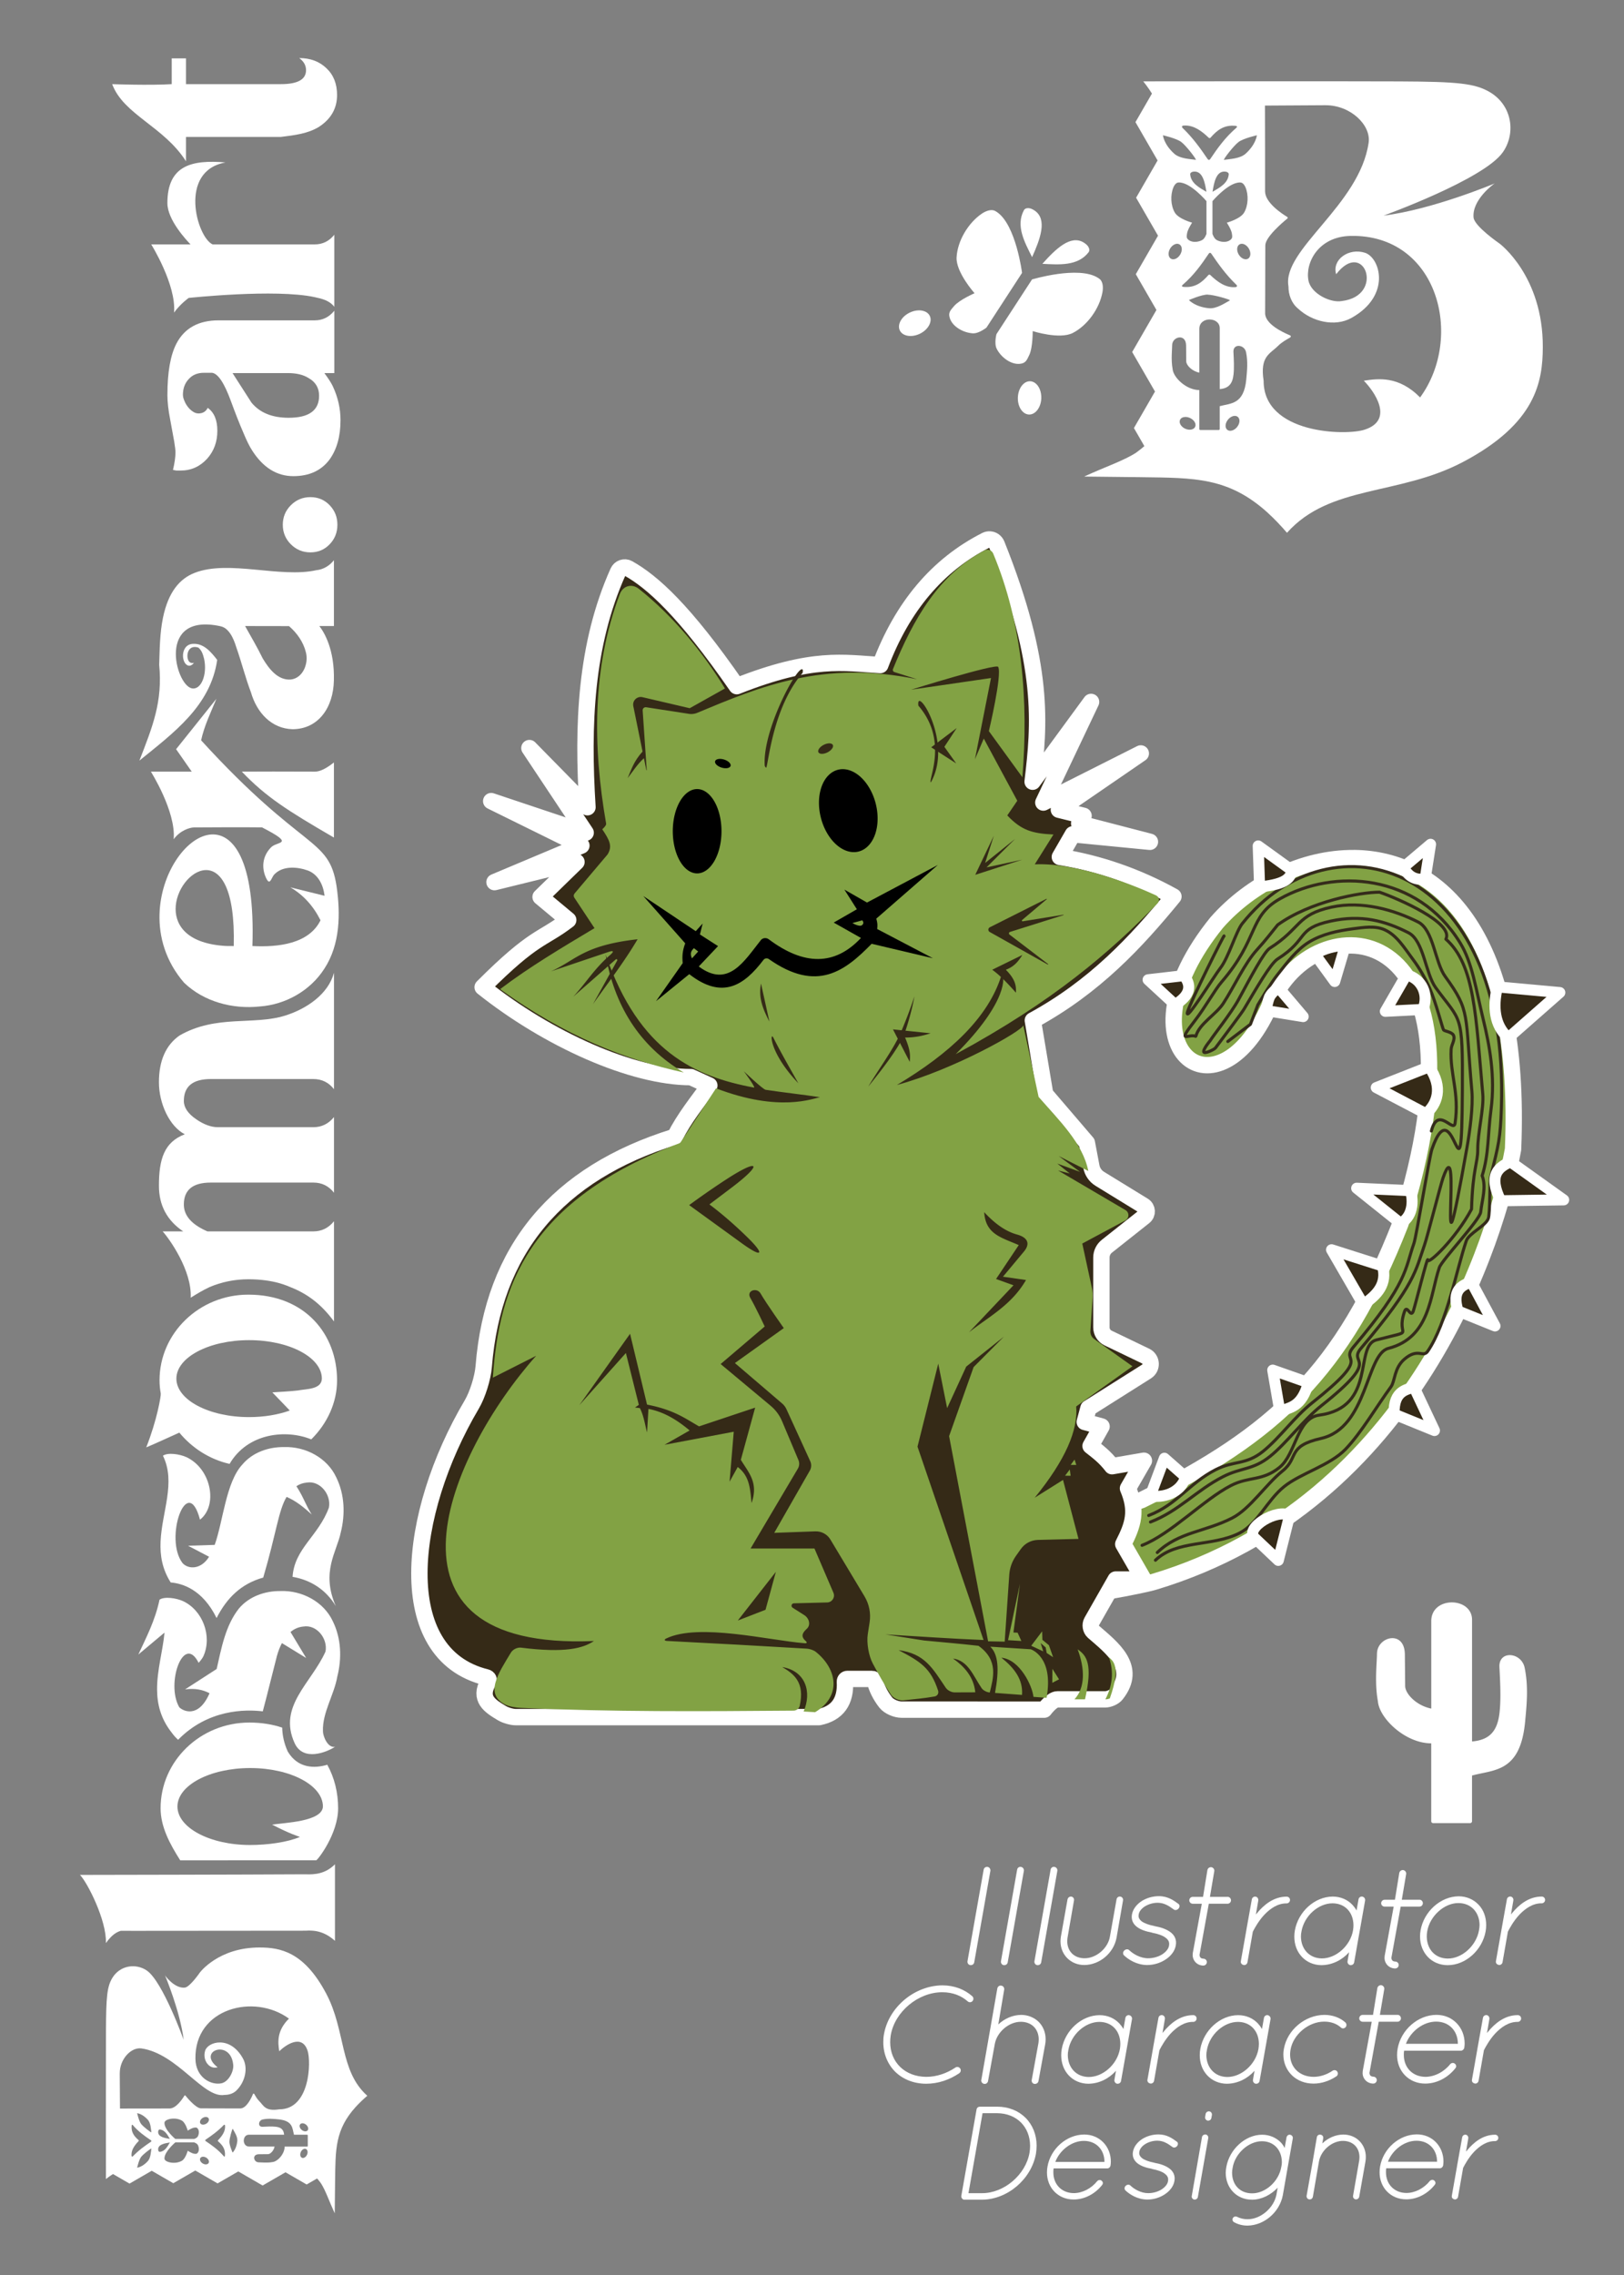 <?xml version="1.0" encoding="UTF-8" standalone="no"?>
<!-- Created with Inkscape (http://www.inkscape.org/) -->

<svg
   width="400"
   height="560"
   viewBox="0 0 105.833 148.167"
   version="1.1"
   id="svg1"
   inkscape:version="1.4.2 (f4327f4, 2025-05-13)"
   sodipodi:docname="comming soon.svg"
   xmlns:inkscape="http://www.inkscape.org/namespaces/inkscape"
   xmlns:sodipodi="http://sodipodi.sourceforge.net/DTD/sodipodi-0.dtd"
   xmlns="http://www.w3.org/2000/svg"
   xmlns:svg="http://www.w3.org/2000/svg">
  <rect x="0" y="0" width="105.833" height="148.167" fill="#808080" stroke="none"/>
  <sodipodi:namedview
     id="namedview1"
     pagecolor="#273a1b"
     bordercolor="#000000"
     borderopacity="0.25"
     inkscape:showpageshadow="2"
     inkscape:pageopacity="0.0"
     inkscape:pagecheckerboard="0"
     inkscape:deskcolor="#d1d1d1"
     inkscape:document-units="mm"
     inkscape:zoom="5.656854"
     inkscape:cx="38.714098"
     inkscape:cy="94.133594"
     inkscape:window-width="2560"
     inkscape:window-height="1377"
     inkscape:window-x="-8"
     inkscape:window-y="1112"
     inkscape:window-maximized="1"
     inkscape:current-layer="svg1" />
  <defs
     id="defs1">
    <inkscape:path-effect
       effect="fillet_chamfer"
       id="path-effect6"
       is_visible="true"
       lpeversion="1"
       nodesatellites_param="F,0,0,1,0,0,0,1 @ F,0,0,1,0,0,0,1 @ F,0,0,1,0,0,0,1 @ F,0,0,1,0,0,0,1 @ F,0,0,1,0,0,0,1 @ F,0,0,1,0,0,0,1 @ F,0,0,1,0,0,0,1 @ F,0,0,1,0,0,0,1 @ F,0,0,1,0,0,0,1 @ F,0,0,1,0,0,0,1 @ F,0,0,1,0,0,0,1 @ F,0,0,1,0,0,0,1 @ F,0,0,1,0,0.103,0,1 @ F,0,1,1,0,0.103,0,1 @ F,0,0,1,0,0,0,1 @ F,0,0,1,0,0,0,1 @ F,0,0,1,0,0,0,1"
       radius="0"
       unit="px"
       method="auto"
       mode="F"
       chamfer_steps="1"
       flexible="false"
       use_knot_distance="true"
       apply_no_radius="true"
       apply_with_radius="true"
       only_selected="false"
       hide_knots="false" />
  </defs>
  <g
     inkscape:label="Layer 1"
     inkscape:groupmode="layer"
     id="layer1"
     style="display:inline" />
  <path
     style="font-style:oblique;font-size:38.851px;line-height:0px;font-family:Quicksand;-inkscape-font-specification:'Quicksand Oblique';letter-spacing:-0.416px;word-spacing:0px;fill:#ffffff;fill-opacity:1;fill-rule:evenodd;stroke-width:0.438;stroke-linecap:square;stroke-miterlimit:0.2;paint-order:markers stroke fill"
     d="m 97.661,127.969 c 0.009,0.009 0.027,0.009 0.037,0.009 0.11,0 0.201,-0.073 0.22,-0.183 l 0.348,-1.986 c 0.009,-0.009 0.018,-0.028 0.027,-0.055 0.092,-0.174 0.339,-0.641 0.723,-1.053 0.384,-0.403 0.879,-0.751 1.455,-0.741 0.119,0 0.22,-0.101 0.22,-0.22 0,-0.128 -0.101,-0.22 -0.22,-0.22 -0.86,0 -1.51,0.558 -1.94,1.089 -0.018,0.018 -0.046,0.046 -0.064,0.073 l 0.156,-0.906 c 0.018,-0.119 -0.055,-0.238 -0.174,-0.256 -0.119,-0.018 -0.229,0.064 -0.247,0.183 l -0.357,1.995 c 0,0.009 0,0.009 0,0.009 l -0.357,2.014 c -0.027,0.119 0.055,0.229 0.174,0.247 z"
     id="path31" />
  <path
     style="font-style:oblique;font-size:38.851px;line-height:0px;font-family:Quicksand;-inkscape-font-specification:'Quicksand Oblique';letter-spacing:-0.416px;word-spacing:0px;fill:#ffffff;fill-opacity:1;fill-rule:evenodd;stroke-width:0.438;stroke-linecap:square;stroke-miterlimit:0.2;paint-order:markers stroke fill"
     d="m 96.852,125.37 c 0,-0.513 -0.174,-0.988 -0.494,-1.318 -0.32,-0.339 -0.778,-0.549 -1.3,-0.549 -1.181,0.009 -2.261,0.988 -2.48,2.206 -0.027,0.146 -0.037,0.284 -0.037,0.412 0,0.522 0.183,0.988 0.503,1.327 0.32,0.339 0.778,0.54 1.291,0.54 0.009,0 0.009,0 0.009,0 1.172,0 2.252,-0.979 2.471,-2.197 l -0.211,-0.046 0.211,0.046 c 0.027,-0.146 0.037,-0.284 0.037,-0.421 z m -0.467,0.339 c -0.174,1.016 -1.117,1.858 -2.041,1.849 -0.815,-0.009 -1.355,-0.595 -1.364,-1.437 0,-0.101 0.009,-0.22 0.027,-0.329 0.174,-1.016 1.117,-1.849 2.032,-1.849 0.009,0 0.009,0 0.018,0 0.805,0.009 1.355,0.595 1.364,1.428 0,0.11 -0.018,0.229 -0.037,0.339 z"
     id="path30" />
  <path
     style="font-style:oblique;font-size:38.851px;line-height:0px;font-family:Quicksand;-inkscape-font-specification:'Quicksand Oblique';letter-spacing:-0.416px;word-spacing:0px;fill:#ffffff;fill-opacity:1;fill-rule:evenodd;stroke-width:0.438;stroke-linecap:square;stroke-miterlimit:0.2;paint-order:markers stroke fill"
     d="m 92.506,123.727 h -1.153 l 0.284,-1.675 c 0.018,-0.119 -0.064,-0.229 -0.183,-0.256 -0.128,-0.018 -0.238,0.064 -0.265,0.183 l -0.284,1.748 h -0.668 c -0.128,0 -0.229,0.101 -0.229,0.229 0,0.119 0.101,0.22 0.229,0.22 h 0.586 l -0.586,3.203 c 0,0.046 -0.009,0.091 -0.009,0.137 0,0.183 0.073,0.357 0.201,0.485 0.128,0.128 0.302,0.201 0.494,0.201 0,0 0,0 0,0 0.128,0 0.229,-0.101 0.229,-0.229 0,-0.119 -0.101,-0.22 -0.229,-0.22 -0.165,-0.009 -0.238,-0.091 -0.247,-0.238 0,-0.018 0,-0.046 0.009,-0.064 l 0.595,-3.277 h 1.226 c 0.119,0 0.22,-0.101 0.22,-0.22 0,-0.128 -0.101,-0.229 -0.22,-0.229 z"
     id="path29" />
  <path
     style="font-style:oblique;font-size:38.851px;line-height:0px;font-family:Quicksand;-inkscape-font-specification:'Quicksand Oblique';letter-spacing:-0.416px;word-spacing:0px;fill:#ffffff;fill-opacity:1;fill-rule:evenodd;stroke-width:0.438;stroke-linecap:square;stroke-miterlimit:0.2;paint-order:markers stroke fill"
     d="m 86.133,127.987 c 0,0 0,0 0,0 0.686,-0.009 1.327,-0.33 1.785,-0.842 l -0.101,0.586 c -0.018,0.119 0.055,0.229 0.174,0.256 0.018,0 0.027,0 0.037,0 0.11,0 0.201,-0.073 0.22,-0.183 l 0.714,-4.027 c 0.018,-0.119 -0.064,-0.229 -0.183,-0.256 -0.119,-0.018 -0.229,0.064 -0.247,0.183 l -0.128,0.723 c -0.073,-0.137 -0.165,-0.256 -0.265,-0.366 -0.32,-0.339 -0.769,-0.54 -1.291,-0.54 -1.181,0.009 -2.242,0.988 -2.462,2.197 -0.027,0.137 -0.037,0.275 -0.037,0.412 0,0.522 0.174,0.979 0.494,1.318 0.32,0.339 0.769,0.54 1.291,0.54 z m -1.318,-2.197 c 0.174,-1.007 1.098,-1.831 2.023,-1.831 0,0 0.009,0 0.009,0 0.815,0.009 1.345,0.595 1.355,1.419 0,0.11 -0.009,0.22 -0.027,0.339 -0.174,1.016 -1.117,1.84 -2.041,1.831 -0.796,-0.009 -1.345,-0.595 -1.355,-1.419 0,-0.11 0.009,-0.22 0.037,-0.339 z"
     id="path28" />
  <path
     style="font-style:oblique;font-size:38.851px;line-height:0px;font-family:Quicksand;-inkscape-font-specification:'Quicksand Oblique';letter-spacing:-0.416px;word-spacing:0px;fill:#ffffff;fill-opacity:1;fill-rule:evenodd;stroke-width:0.438;stroke-linecap:square;stroke-miterlimit:0.2;paint-order:markers stroke fill"
     d="m 81.038,127.974 c 0.009,0.009 0.027,0.009 0.037,0.009 0.11,0 0.201,-0.073 0.22,-0.183 l 0.348,-1.986 c 0.009,-0.009 0.018,-0.028 0.027,-0.055 0.092,-0.174 0.339,-0.641 0.723,-1.053 0.384,-0.403 0.879,-0.751 1.455,-0.741 0.119,0 0.22,-0.101 0.22,-0.22 0,-0.128 -0.101,-0.22 -0.22,-0.22 -0.86,0 -1.51,0.558 -1.94,1.089 -0.018,0.018 -0.046,0.046 -0.064,0.073 l 0.156,-0.906 c 0.018,-0.119 -0.055,-0.238 -0.174,-0.256 -0.119,-0.018 -0.229,0.064 -0.247,0.183 l -0.357,1.995 c 0,0.009 0,0.009 0,0.009 l -0.357,2.014 c -0.027,0.119 0.055,0.229 0.174,0.247 z"
     id="path27" />
  <path
     style="font-style:oblique;font-size:38.851px;line-height:0px;font-family:Quicksand;-inkscape-font-specification:'Quicksand Oblique';letter-spacing:-0.416px;word-spacing:0px;fill:#ffffff;fill-opacity:1;fill-rule:evenodd;stroke-width:0.438;stroke-linecap:square;stroke-miterlimit:0.2;paint-order:markers stroke fill"
     d="m 80.002,123.539 h -1.153 l 0.284,-1.675 c 0.018,-0.119 -0.064,-0.229 -0.183,-0.256 -0.128,-0.018 -0.238,0.064 -0.265,0.183 l -0.284,1.748 h -0.668 c -0.128,0 -0.229,0.101 -0.229,0.229 0,0.119 0.101,0.22 0.229,0.22 h 0.586 l -0.586,3.203 c 0,0.046 -0.009,0.091 -0.009,0.137 0,0.183 0.073,0.357 0.201,0.485 0.128,0.128 0.302,0.201 0.494,0.201 0,0 0,0 0,0 0.128,0 0.229,-0.101 0.229,-0.229 0,-0.119 -0.101,-0.22 -0.229,-0.22 -0.165,-0.009 -0.238,-0.091 -0.247,-0.238 0,-0.018 0,-0.046 0.009,-0.064 l 0.595,-3.277 h 1.226 c 0.119,0 0.22,-0.101 0.22,-0.22 0,-0.128 -0.101,-0.229 -0.22,-0.229 z"
     id="path26" />
  <path
     style="font-style:oblique;font-size:38.851px;line-height:0px;font-family:Quicksand;-inkscape-font-specification:'Quicksand Oblique';letter-spacing:-0.416px;word-spacing:0px;fill:#ffffff;fill-opacity:1;fill-rule:evenodd;stroke-width:0.438;stroke-linecap:square;stroke-miterlimit:0.2;paint-order:markers stroke fill"
     d="m 73.246,127.347 c 0.302,0.284 0.824,0.622 1.501,0.632 0.439,0 0.86,-0.128 1.208,-0.357 0.339,-0.22 0.604,-0.54 0.668,-0.915 0.073,-0.375 -0.082,-0.677 -0.348,-0.87 -0.256,-0.192 -0.622,-0.32 -1.043,-0.394 l -0.018,-0.009 c -0.348,-0.064 -0.641,-0.174 -0.815,-0.302 -0.165,-0.137 -0.229,-0.265 -0.192,-0.448 0.027,-0.183 0.165,-0.366 0.384,-0.513 0.229,-0.146 0.531,-0.247 0.851,-0.247 0.439,0 0.751,0.22 1.053,0.439 0.082,0.064 0.229,0.037 0.311,-0.064 0.082,-0.101 0.082,-0.238 -0.009,-0.302 -0.302,-0.22 -0.686,-0.503 -1.272,-0.503 -0.412,0 -0.805,0.119 -1.126,0.32 -0.32,0.211 -0.567,0.513 -0.632,0.87 -0.064,0.348 0.082,0.632 0.33,0.815 0.238,0.183 0.577,0.293 0.97,0.366 l 0.009,0.009 c 0.384,0.073 0.705,0.183 0.888,0.33 0.192,0.146 0.256,0.293 0.22,0.503 -0.027,0.201 -0.183,0.403 -0.43,0.567 -0.238,0.156 -0.577,0.265 -0.934,0.265 -0.513,0 -0.979,-0.284 -1.236,-0.531 -0.082,-0.082 -0.229,-0.064 -0.32,0.028 -0.092,0.091 -0.101,0.229 -0.018,0.311 z"
     id="path25" />
  <path
     style="font-style:oblique;font-size:38.851px;line-height:0px;font-family:Quicksand;-inkscape-font-specification:'Quicksand Oblique';letter-spacing:-0.416px;word-spacing:0px;fill:#ffffff;fill-opacity:1;fill-rule:evenodd;stroke-width:0.438;stroke-linecap:square;stroke-miterlimit:0.2;paint-order:markers stroke fill"
     d="m 73.01,123.521 c -0.119,-0.018 -0.229,0.064 -0.247,0.183 l -0.43,2.416 c -0.128,0.778 -0.906,1.428 -1.666,1.419 -0.677,-0.009 -1.107,-0.458 -1.117,-1.098 0,-0.073 0.009,-0.156 0.018,-0.238 l 0.421,-2.425 c 0.027,-0.119 -0.055,-0.238 -0.165,-0.256 -0.119,-0.018 -0.229,0.064 -0.256,0.183 l -0.43,2.416 c -0.018,0.11 -0.027,0.22 -0.027,0.32 0,0.43 0.165,0.815 0.439,1.089 0.284,0.284 0.668,0.448 1.117,0.448 0,0 0,0 0,0 0.998,-0.009 1.913,-0.778 2.096,-1.776 L 73.184,123.777 c 0.027,-0.119 -0.055,-0.238 -0.174,-0.256 z"
     id="path24" />
  <path
     style="font-style:oblique;font-size:38.851px;line-height:0px;font-family:Quicksand;-inkscape-font-specification:'Quicksand Oblique';letter-spacing:-0.416px;word-spacing:0px;fill:#ffffff;fill-opacity:1;fill-rule:evenodd;stroke-width:0.438;stroke-linecap:square;stroke-miterlimit:0.2;paint-order:markers stroke fill"
     d="m 68.721,121.59 c -0.119,-0.028 -0.238,0.055 -0.256,0.183 l -1.053,5.958 c -0.018,0.119 0.055,0.238 0.183,0.256 0.009,0 0.027,0 0.037,0 0.11,0 0.201,-0.073 0.22,-0.183 l 1.053,-5.958 c 0.018,-0.119 -0.064,-0.238 -0.183,-0.256 z"
     id="path23" />
  <path
     style="font-style:oblique;font-size:38.851px;line-height:0px;font-family:Quicksand;-inkscape-font-specification:'Quicksand Oblique';letter-spacing:-0.416px;word-spacing:0px;fill:#ffffff;fill-opacity:1;fill-rule:evenodd;stroke-width:0.438;stroke-linecap:square;stroke-miterlimit:0.2;paint-order:markers stroke fill"
     d="m 66.54,121.59 c -0.119,-0.028 -0.238,0.055 -0.256,0.183 l -1.053,5.958 c -0.018,0.119 0.055,0.238 0.183,0.256 0.009,0 0.027,0 0.037,0 0.11,0 0.201,-0.073 0.22,-0.183 l 1.053,-5.958 c 0.018,-0.119 -0.064,-0.238 -0.183,-0.256 z"
     id="path22" />
  <path
     style="font-style:oblique;font-size:38.851px;line-height:0px;font-family:Quicksand;-inkscape-font-specification:'Quicksand Oblique';letter-spacing:-0.416px;word-spacing:0px;fill:#ffffff;fill-opacity:1;fill-rule:evenodd;stroke-width:0.438;stroke-linecap:square;stroke-miterlimit:0.2;paint-order:markers stroke fill"
     d="m 63.269,127.986 c 0.11,0 0.201,-0.073 0.22,-0.183 l 1.053,-5.958 c 0.018,-0.119 -0.064,-0.238 -0.183,-0.256 -0.119,-0.018 -0.238,0.055 -0.256,0.183 l -1.053,5.958 c -0.018,0.119 0.055,0.238 0.183,0.256 0.009,0 0.027,0 0.037,0 z"
     id="text1" />
  <path
     style="font-style:oblique;font-size:38.851px;line-height:0px;font-family:Quicksand;-inkscape-font-specification:'Quicksand Oblique';letter-spacing:-0.416px;word-spacing:0px;fill:#ffffff;fill-opacity:1;fill-rule:evenodd;stroke-width:0.438;stroke-linecap:square;stroke-miterlimit:0.2;paint-order:markers stroke fill"
     d="m 96.099,135.691 c 0.009,0.009 0.027,0.009 0.037,0.009 0.11,0 0.201,-0.073 0.22,-0.183 l 0.348,-1.986 c 0.009,-0.009 0.018,-0.028 0.027,-0.055 0.092,-0.174 0.339,-0.641 0.723,-1.053 0.384,-0.403 0.879,-0.751 1.455,-0.741 0.119,0 0.22,-0.101 0.22,-0.22 0,-0.128 -0.101,-0.22 -0.22,-0.22 -0.86,0 -1.51,0.558 -1.94,1.089 -0.018,0.018 -0.046,0.046 -0.064,0.073 l 0.156,-0.906 c 0.018,-0.119 -0.055,-0.238 -0.174,-0.256 -0.119,-0.018 -0.229,0.064 -0.247,0.183 l -0.357,1.995 c 0,0.009 0,0.009 0,0.009 l -0.357,2.014 c -0.027,0.119 0.055,0.229 0.174,0.247 z"
     id="path21" />
  <path
     style="font-style:oblique;font-size:38.851px;line-height:0px;font-family:Quicksand;-inkscape-font-specification:'Quicksand Oblique';letter-spacing:-0.416px;word-spacing:0px;fill:#ffffff;fill-opacity:1;fill-rule:evenodd;stroke-width:0.438;stroke-linecap:square;stroke-miterlimit:0.2;paint-order:markers stroke fill"
     d="m 91.044,133.833 c 0,0.522 0.183,0.988 0.513,1.327 0.329,0.339 0.787,0.54 1.318,0.54 0.009,0 0.009,0 0.009,0 0.769,0 1.492,-0.403 1.959,-0.998 0.082,-0.091 0.064,-0.22 -0.027,-0.293 -0.092,-0.082 -0.229,-0.064 -0.311,0.028 -0.394,0.494 -1.007,0.824 -1.62,0.824 -0.833,-0.009 -1.4,-0.604 -1.4,-1.428 0,-0.091 0,-0.183 0.018,-0.275 h 3.707 c 0.101,0 0.183,-0.082 0.211,-0.174 0,-0.018 0.009,-0.037 0.009,-0.055 0.009,-0.082 0.018,-0.156 0.018,-0.238 0,-0.522 -0.192,-0.988 -0.522,-1.327 -0.33,-0.339 -0.787,-0.54 -1.318,-0.54 -1.217,0.009 -2.306,0.979 -2.526,2.197 -0.027,0.146 -0.037,0.284 -0.037,0.412 z m 2.563,-2.169 c 0.833,0.009 1.391,0.604 1.4,1.428 0,0.009 0,0.009 0,0.018 h -3.386 c 0.311,-0.824 1.144,-1.455 1.986,-1.446 z"
     id="path20" />
  <path
     style="font-style:oblique;font-size:38.851px;line-height:0px;font-family:Quicksand;-inkscape-font-specification:'Quicksand Oblique';letter-spacing:-0.416px;word-spacing:0px;fill:#ffffff;fill-opacity:1;fill-rule:evenodd;stroke-width:0.438;stroke-linecap:square;stroke-miterlimit:0.2;paint-order:markers stroke fill"
     d="m 91.078,131.225 h -1.153 l 0.284,-1.675 c 0.018,-0.119 -0.064,-0.229 -0.183,-0.256 -0.128,-0.018 -0.238,0.064 -0.265,0.183 l -0.284,1.748 H 88.808 c -0.128,0 -0.229,0.101 -0.229,0.229 0,0.119 0.101,0.22 0.229,0.22 h 0.586 l -0.586,3.203 c 0,0.046 -0.009,0.091 -0.009,0.137 0,0.183 0.073,0.357 0.201,0.485 0.128,0.128 0.302,0.201 0.494,0.201 0,0 0,0 0,0 0.128,0 0.229,-0.101 0.229,-0.229 0,-0.119 -0.101,-0.22 -0.229,-0.22 -0.165,-0.009 -0.238,-0.091 -0.247,-0.238 0,-0.018 0,-0.046 0.009,-0.064 l 0.595,-3.277 h 1.226 c 0.119,0 0.22,-0.101 0.22,-0.22 0,-0.128 -0.101,-0.229 -0.22,-0.229 z"
     id="path19" />
  <path
     style="font-style:oblique;font-size:38.851px;line-height:0px;font-family:Quicksand;-inkscape-font-specification:'Quicksand Oblique';letter-spacing:-0.416px;word-spacing:0px;fill:#ffffff;fill-opacity:1;fill-rule:evenodd;stroke-width:0.438;stroke-linecap:square;stroke-miterlimit:0.2;paint-order:markers stroke fill"
     d="m 83.634,133.806 c 0,0.531 0.201,1.007 0.558,1.355 0.348,0.339 0.842,0.54 1.41,0.54 0,0 0,0 0,0 0.531,0 1.053,-0.183 1.492,-0.476 0.101,-0.073 0.119,-0.201 0.055,-0.302 -0.064,-0.101 -0.201,-0.128 -0.302,-0.064 -0.375,0.256 -0.815,0.403 -1.245,0.403 -0.915,-0.009 -1.529,-0.622 -1.529,-1.455 0,-0.101 0.009,-0.192 0.027,-0.302 0.165,-0.998 1.181,-1.849 2.206,-1.84 0.448,0 0.815,0.146 1.08,0.384 0.082,0.082 0.22,0.073 0.302,-0.018 0.082,-0.091 0.073,-0.229 -0.009,-0.311 -0.348,-0.311 -0.833,-0.494 -1.373,-0.494 -1.254,0.009 -2.416,0.97 -2.636,2.206 -0.027,0.128 -0.037,0.247 -0.037,0.375 z"
     id="path18" />
  <path
     style="font-style:oblique;font-size:38.851px;line-height:0px;font-family:Quicksand;-inkscape-font-specification:'Quicksand Oblique';letter-spacing:-0.416px;word-spacing:0px;fill:#ffffff;fill-opacity:1;fill-rule:evenodd;stroke-width:0.438;stroke-linecap:square;stroke-miterlimit:0.2;paint-order:markers stroke fill"
     d="m 79.97,135.71 c 0,0 0,0 0,0 0.686,-0.009 1.327,-0.329 1.785,-0.842 l -0.101,0.586 c -0.018,0.119 0.055,0.229 0.174,0.256 0.018,0 0.027,0 0.037,0 0.11,0 0.201,-0.073 0.22,-0.183 l 0.714,-4.027 c 0.018,-0.119 -0.064,-0.229 -0.183,-0.256 -0.119,-0.018 -0.229,0.064 -0.247,0.183 l -0.128,0.723 c -0.073,-0.137 -0.165,-0.256 -0.265,-0.366 -0.32,-0.339 -0.769,-0.54 -1.291,-0.54 -1.181,0.009 -2.242,0.988 -2.462,2.197 -0.027,0.137 -0.037,0.275 -0.037,0.412 0,0.522 0.174,0.979 0.494,1.318 0.32,0.339 0.769,0.54 1.291,0.54 z m -1.318,-2.197 c 0.174,-1.007 1.098,-1.831 2.023,-1.831 0,0 0.009,0 0.009,0 0.815,0.009 1.345,0.595 1.355,1.419 0,0.11 -0.009,0.22 -0.027,0.339 -0.174,1.016 -1.117,1.84 -2.041,1.831 -0.796,-0.009 -1.345,-0.595 -1.355,-1.419 0,-0.11 0.009,-0.22 0.037,-0.339 z"
     id="path17" />
  <path
     style="font-style:oblique;font-size:38.851px;line-height:0px;font-family:Quicksand;-inkscape-font-specification:'Quicksand Oblique';letter-spacing:-0.416px;word-spacing:0px;fill:#ffffff;fill-opacity:1;fill-rule:evenodd;stroke-width:0.438;stroke-linecap:square;stroke-miterlimit:0.2;paint-order:markers stroke fill"
     d="m 74.952,135.691 c 0.009,0.009 0.027,0.009 0.037,0.009 0.11,0 0.201,-0.073 0.22,-0.183 l 0.348,-1.986 c 0.009,-0.009 0.018,-0.028 0.027,-0.055 0.092,-0.174 0.339,-0.641 0.723,-1.053 0.384,-0.403 0.879,-0.751 1.455,-0.741 0.119,0 0.22,-0.101 0.22,-0.22 0,-0.128 -0.101,-0.22 -0.22,-0.22 -0.86,0 -1.51,0.558 -1.94,1.089 -0.018,0.018 -0.046,0.046 -0.064,0.073 l 0.156,-0.906 c 0.018,-0.119 -0.055,-0.238 -0.174,-0.256 -0.119,-0.018 -0.229,0.064 -0.247,0.183 l -0.357,1.995 c 0,0.009 0,0.009 0,0.009 l -0.357,2.014 c -0.027,0.119 0.055,0.229 0.174,0.247 z"
     id="path16" />
  <path
     style="font-style:oblique;font-size:38.851px;line-height:0px;font-family:Quicksand;-inkscape-font-specification:'Quicksand Oblique';letter-spacing:-0.416px;word-spacing:0px;fill:#ffffff;fill-opacity:1;fill-rule:evenodd;stroke-width:0.438;stroke-linecap:square;stroke-miterlimit:0.2;paint-order:markers stroke fill"
     d="m 70.941,135.71 c 0,0 0,0 0,0 0.686,-0.009 1.327,-0.33 1.785,-0.842 l -0.101,0.586 c -0.018,0.119 0.055,0.229 0.174,0.256 0.018,0 0.027,0 0.037,0 0.11,0 0.201,-0.073 0.22,-0.183 l 0.714,-4.027 c 0.018,-0.119 -0.064,-0.229 -0.183,-0.256 -0.119,-0.018 -0.229,0.064 -0.247,0.183 l -0.128,0.723 c -0.073,-0.137 -0.165,-0.256 -0.265,-0.366 -0.32,-0.339 -0.769,-0.54 -1.291,-0.54 -1.181,0.009 -2.242,0.988 -2.462,2.197 -0.027,0.137 -0.037,0.275 -0.037,0.412 0,0.522 0.174,0.979 0.494,1.318 0.32,0.339 0.769,0.54 1.291,0.54 z m -1.318,-2.197 c 0.174,-1.007 1.098,-1.831 2.023,-1.831 0,0 0.009,0 0.009,0 0.815,0.009 1.345,0.595 1.355,1.419 0,0.11 -0.009,0.22 -0.027,0.339 -0.174,1.016 -1.117,1.84 -2.041,1.831 -0.796,-0.009 -1.345,-0.595 -1.355,-1.419 0,-0.11 0.009,-0.22 0.037,-0.339 z"
     id="path15" />
  <path
     style="font-style:oblique;font-size:38.851px;line-height:0px;font-family:Quicksand;-inkscape-font-specification:'Quicksand Oblique';letter-spacing:-0.416px;word-spacing:0px;fill:#ffffff;fill-opacity:1;fill-rule:evenodd;stroke-width:0.438;stroke-linecap:square;stroke-miterlimit:0.2;paint-order:markers stroke fill"
     d="m 63.945,135.508 c 0,0.055 0.027,0.11 0.073,0.156 0.027,0.028 0.073,0.046 0.11,0.055 0.009,0 0.018,0 0.018,0 0.009,0 0.018,0 0.027,0 0,0 0,0 0,0 0.009,0 0.009,0 0.018,0 0.009,0 0.018,0 0.027,0 0,0 0.009,0 0.018,-0.009 0,0 0.009,0 0.018,0 0.009,-0.009 0.009,-0.009 0.018,-0.009 0,-0.009 0.009,-0.009 0.018,-0.018 0,0 0.009,0 0.009,-0.009 0.009,0 0.018,-0.009 0.018,-0.009 0.009,-0.009 0.009,-0.009 0.018,-0.018 0,0 0.009,-0.009 0.009,-0.018 0.009,0 0.009,-0.009 0.018,-0.009 0,-0.009 0,-0.018 0.009,-0.028 0,0 0,-0.009 0.009,-0.009 0,-0.018 0,-0.027 0.009,-0.037 0,0 0,-0.009 0,-0.009 l 0.439,-2.407 c 0.137,-0.787 0.924,-1.464 1.712,-1.455 0.696,0.009 1.144,0.476 1.153,1.135 0,0.073 -0.009,0.156 -0.018,0.247 l -0.439,2.407 c -0.027,0.119 0.055,0.238 0.174,0.256 0.018,0 0.027,0 0.046,0 0.101,0 0.201,-0.073 0.22,-0.183 l 0.439,-2.407 c 0.018,-0.11 0.027,-0.22 0.027,-0.32 0,-0.439 -0.165,-0.842 -0.448,-1.126 -0.293,-0.284 -0.696,-0.458 -1.153,-0.458 -0.558,0.009 -1.089,0.247 -1.483,0.622 l 0.384,-2.27 c 0.018,-0.119 -0.064,-0.238 -0.183,-0.256 -0.128,-0.028 -0.238,0.055 -0.265,0.183 l -1.043,5.958 c -0.009,0.009 -0.009,0.028 -0.009,0.046 z"
     id="path14" />
  <path
     style="font-style:oblique;font-size:38.851px;line-height:0px;font-family:Quicksand;-inkscape-font-specification:'Quicksand Oblique';letter-spacing:-0.416px;word-spacing:0px;fill:#ffffff;fill-opacity:1;fill-rule:evenodd;stroke-width:0.438;stroke-linecap:square;stroke-miterlimit:0.2;paint-order:markers stroke fill"
     d="m 60.364,135.71 c 0.769,0 1.519,-0.256 2.151,-0.686 0.101,-0.073 0.128,-0.211 0.055,-0.311 -0.073,-0.101 -0.21,-0.128 -0.311,-0.055 -0.558,0.375 -1.226,0.604 -1.895,0.604 -1.4,-0.009 -2.352,-0.961 -2.352,-2.252 0,-0.146 0.009,-0.302 0.037,-0.467 0.265,-1.528 1.794,-2.801 3.368,-2.792 0.668,0 1.236,0.229 1.647,0.595 0.092,0.082 0.229,0.073 0.311,-0.018 0.082,-0.091 0.082,-0.238 -0.018,-0.32 -0.494,-0.439 -1.172,-0.705 -1.94,-0.705 -1.803,0.009 -3.487,1.4 -3.808,3.167 -0.037,0.183 -0.046,0.366 -0.046,0.54 0,0.76 0.293,1.446 0.787,1.931 0.503,0.485 1.208,0.769 2.014,0.769 z"
     id="text3" />
  <path
     style="font-style:oblique;font-size:36.733px;line-height:0px;font-family:Quicksand;-inkscape-font-specification:'Quicksand Oblique';letter-spacing:-0.275px;word-spacing:0px;fill:#ffffff;fill-opacity:1;fill-rule:evenodd;stroke-width:0.438;stroke-linecap:square;stroke-miterlimit:0.2;paint-order:markers stroke fill"
     d="m 94.776,143.237 c 0.009,0.009 0.026,0.009 0.035,0.009 0.104,0 0.19,-0.069 0.208,-0.173 l 0.329,-1.878 c 0.009,-0.009 0.017,-0.026 0.026,-0.052 0.087,-0.164 0.32,-0.606 0.684,-0.995 0.363,-0.381 0.831,-0.71 1.376,-0.701 0.112,0 0.208,-0.095 0.208,-0.208 0,-0.121 -0.095,-0.208 -0.208,-0.208 -0.813,0 -1.428,0.528 -1.835,1.03 -0.017,0.017 -0.043,0.043 -0.061,0.069 l 0.147,-0.857 c 0.017,-0.112 -0.052,-0.225 -0.164,-0.242 -0.112,-0.017 -0.216,0.061 -0.234,0.173 l -0.337,1.887 c 0,0.009 0,0.009 0,0.009 l -0.337,1.904 c -0.026,0.113 0.052,0.216 0.164,0.234 z"
     id="path13" />
  <path
     style="font-style:oblique;font-size:36.733px;line-height:0px;font-family:Quicksand;-inkscape-font-specification:'Quicksand Oblique';letter-spacing:-0.275px;word-spacing:0px;fill:#ffffff;fill-opacity:1;fill-rule:evenodd;stroke-width:0.438;stroke-linecap:square;stroke-miterlimit:0.2;paint-order:markers stroke fill"
     d="m 89.905,141.474 c 0,0.493 0.173,0.935 0.485,1.255 0.312,0.32 0.744,0.511 1.246,0.511 0.009,0 0.009,0 0.009,0 0.727,0 1.411,-0.381 1.852,-0.943 0.078,-0.086 0.061,-0.208 -0.026,-0.277 -0.087,-0.078 -0.216,-0.061 -0.294,0.026 -0.372,0.467 -0.952,0.779 -1.532,0.779 -0.787,-0.009 -1.324,-0.571 -1.324,-1.35 0,-0.086 0,-0.173 0.017,-0.26 h 3.505 c 0.095,0 0.173,-0.078 0.199,-0.164 0,-0.017 0.009,-0.035 0.009,-0.052 0.009,-0.078 0.017,-0.147 0.017,-0.225 0,-0.493 -0.182,-0.935 -0.493,-1.255 -0.312,-0.32 -0.744,-0.511 -1.246,-0.511 -1.151,0.009 -2.181,0.926 -2.388,2.077 -0.026,0.138 -0.035,0.268 -0.035,0.389 z m 2.423,-2.051 c 0.787,0.009 1.315,0.571 1.324,1.35 0,0.009 0,0.009 0,0.017 h -3.202 c 0.294,-0.779 1.082,-1.376 1.878,-1.367 z"
     id="path12" />
  <path
     style="font-style:oblique;font-size:36.733px;line-height:0px;font-family:Quicksand;-inkscape-font-specification:'Quicksand Oblique';letter-spacing:-0.275px;word-spacing:0px;fill:#ffffff;fill-opacity:1;fill-rule:evenodd;stroke-width:0.438;stroke-linecap:square;stroke-miterlimit:0.2;paint-order:markers stroke fill"
     d="m 88.178,142.999 c -0.026,0.113 0.052,0.225 0.164,0.242 0.017,0 0.017,0 0.026,0 0.104,0 0.19,-0.069 0.208,-0.164 l 0.407,-2.293 c 0.017,-0.104 0.026,-0.208 0.026,-0.303 0,-0.415 -0.156,-0.779 -0.415,-1.038 -0.26,-0.268 -0.64,-0.424 -1.064,-0.424 -0.502,0.009 -0.987,0.225 -1.359,0.58 l 0.061,-0.337 c 0.017,-0.113 -0.052,-0.216 -0.173,-0.234 -0.113,-0.026 -0.225,0.052 -0.242,0.164 l -0.26,1.514 c 0,0 0,0 0,0.009 l -0.407,2.285 c -0.017,0.113 0.052,0.225 0.164,0.242 0.009,0 0.009,0 0.017,0 0.009,0 0.017,0 0.026,0 0,0 0,0 0,0 0,0 0.009,0 0.017,0 0.009,0 0.009,0 0.017,0 0.009,0 0.009,0 0.017,-0.009 0.009,0 0.017,0 0.026,0 0,-0.009 0.009,-0.009 0.009,-0.009 0.009,-0.009 0.017,-0.009 0.026,-0.009 0,-0.009 0,-0.009 0.009,-0.009 0.009,-0.009 0.009,-0.017 0.017,-0.017 0,-0.009 0.009,-0.009 0.009,-0.009 0.009,-0.009 0.009,-0.017 0.017,-0.026 0,0 0,0 0.009,-0.009 0,-0.009 0.009,-0.017 0.009,-0.026 0,0 0.009,-0.009 0.009,-0.009 0,-0.009 0.009,-0.026 0.009,-0.035 l 0.398,-2.302 c 0.13,-0.736 0.865,-1.35 1.575,-1.341 0.649,0.009 1.056,0.441 1.064,1.047 0,0.078 -0.009,0.147 -0.017,0.234 z"
     id="path11" />
  <path
     style="font-style:oblique;font-size:36.733px;line-height:0px;font-family:Quicksand;-inkscape-font-specification:'Quicksand Oblique';letter-spacing:-0.275px;word-spacing:0px;fill:#ffffff;fill-opacity:1;fill-rule:evenodd;stroke-width:0.438;stroke-linecap:square;stroke-miterlimit:0.2;paint-order:markers stroke fill"
     d="m 81.581,143.263 c 0,0 0,0 0.009,0 0.623,0 1.229,-0.312 1.67,-0.779 l -0.069,0.415 c -0.156,0.891 -1.038,1.644 -1.895,1.636 -0.26,0 -0.485,-0.061 -0.675,-0.156 -0.104,-0.052 -0.216,-0.017 -0.277,0.078 -0.052,0.104 -0.017,0.225 0.087,0.277 0.251,0.138 0.545,0.216 0.865,0.216 1.082,-0.009 2.094,-0.874 2.302,-1.973 l 0.312,-1.783 c 0,0 0,0 0,0 0,0 0,0 0,0 l 0.337,-1.912 c 0.026,-0.121 -0.052,-0.225 -0.173,-0.251 -0.113,-0.017 -0.208,0.061 -0.234,0.173 l -0.121,0.692 c -0.061,-0.13 -0.147,-0.251 -0.242,-0.355 -0.312,-0.32 -0.744,-0.511 -1.237,-0.511 -1.09,0.009 -2.111,0.943 -2.319,2.086 -0.026,0.138 -0.043,0.268 -0.043,0.398 0,0.493 0.182,0.935 0.476,1.237 0.303,0.32 0.736,0.511 1.229,0.511 z m -1.255,-2.068 c 0.156,-0.961 1.056,-1.739 1.904,-1.739 0,0 0.009,0 0.009,0 0.77,0 1.289,0.554 1.298,1.359 0,0.095 -0.009,0.199 -0.035,0.303 -0.164,0.978 -1.056,1.739 -1.912,1.731 -0.77,0 -1.289,-0.537 -1.298,-1.333 0,-0.104 0.009,-0.208 0.035,-0.32 z"
     id="path10" />
  <path
     id="path9"
     style="font-style:oblique;font-size:36.733px;line-height:0px;font-family:Quicksand;-inkscape-font-specification:'Quicksand Oblique';letter-spacing:-0.275px;word-spacing:0px;fill:#ffffff;fill-opacity:1;fill-rule:evenodd;stroke-width:0.438;stroke-linecap:square;stroke-miterlimit:0.2;paint-order:markers stroke fill"
     d="m 78.766,137.507 c -0.091,0.005 -0.18,0.076 -0.195,0.166 l -0.034,0.199 c -0.017,0.113 0.052,0.216 0.164,0.242 h 0.034 c 0.104,0 0.19,-0.069 0.208,-0.173 l 0.035,-0.19 c 0.017,-0.113 -0.052,-0.225 -0.173,-0.242 -0.013,-0.002 -0.026,-0.003 -0.039,-0.002 z m -0.214,1.506 c -0.105,9.6e-4 -0.205,0.068 -0.221,0.174 l -0.666,3.834 c -0.026,0.104 0.052,0.216 0.164,0.234 h 0.034 c 0.095,0 0.182,-0.07 0.199,-0.165 l 0.675,-3.825 c 0.026,-0.121 -0.052,-0.225 -0.164,-0.251 -0.007,-4.1e-4 -0.014,-6.8e-4 -0.021,-4.1e-4 z" />
  <path
     style="font-style:oblique;font-size:36.733px;line-height:0px;font-family:Quicksand;-inkscape-font-specification:'Quicksand Oblique';letter-spacing:-0.275px;word-spacing:0px;fill:#ffffff;fill-opacity:1;fill-rule:evenodd;stroke-width:0.438;stroke-linecap:square;stroke-miterlimit:0.2;paint-order:markers stroke fill"
     d="m 73.341,142.657 c 0.286,0.268 0.779,0.588 1.419,0.597 0.415,0 0.813,-0.121 1.142,-0.338 0.32,-0.208 0.571,-0.511 0.632,-0.865 0.069,-0.355 -0.078,-0.64 -0.329,-0.822 -0.242,-0.182 -0.588,-0.303 -0.987,-0.372 l -0.017,-0.009 c -0.329,-0.061 -0.606,-0.164 -0.77,-0.286 -0.156,-0.13 -0.216,-0.251 -0.182,-0.424 0.026,-0.173 0.156,-0.346 0.363,-0.485 0.216,-0.138 0.502,-0.234 0.805,-0.234 0.415,0 0.71,0.208 0.995,0.415 0.078,0.061 0.216,0.035 0.294,-0.061 0.078,-0.095 0.078,-0.225 -0.009,-0.286 -0.286,-0.208 -0.649,-0.476 -1.203,-0.476 -0.389,0 -0.762,0.113 -1.064,0.303 -0.303,0.199 -0.537,0.485 -0.597,0.822 -0.061,0.329 0.078,0.597 0.312,0.77 0.225,0.173 0.545,0.277 0.917,0.346 l 0.009,0.009 c 0.363,0.069 0.666,0.173 0.839,0.312 0.182,0.138 0.242,0.277 0.208,0.476 -0.026,0.19 -0.173,0.381 -0.407,0.537 -0.225,0.147 -0.545,0.251 -0.883,0.251 -0.485,0 -0.926,-0.268 -1.168,-0.502 -0.078,-0.078 -0.216,-0.061 -0.303,0.026 -0.087,0.086 -0.095,0.216 -0.017,0.294 z"
     id="path7" />
  <path
     style="font-style:oblique;font-size:36.733px;line-height:0px;font-family:Quicksand;-inkscape-font-specification:'Quicksand Oblique';letter-spacing:-0.275px;word-spacing:0px;fill:#ffffff;fill-opacity:1;fill-rule:evenodd;stroke-width:0.438;stroke-linecap:square;stroke-miterlimit:0.2;paint-order:markers stroke fill"
     d="m 68.229,141.484 c 0,0.493 0.173,0.935 0.485,1.255 0.312,0.32 0.744,0.511 1.246,0.511 0.009,0 0.009,0 0.009,0 0.727,0 1.411,-0.381 1.852,-0.943 0.078,-0.086 0.061,-0.208 -0.026,-0.277 -0.087,-0.078 -0.216,-0.061 -0.294,0.026 -0.372,0.467 -0.952,0.779 -1.532,0.779 -0.787,-0.009 -1.324,-0.571 -1.324,-1.35 0,-0.086 0,-0.173 0.017,-0.26 h 3.505 c 0.095,0 0.173,-0.078 0.199,-0.164 0,-0.017 0.009,-0.035 0.009,-0.052 0.009,-0.078 0.017,-0.147 0.017,-0.225 0,-0.493 -0.182,-0.935 -0.493,-1.255 -0.312,-0.32 -0.744,-0.511 -1.246,-0.511 -1.151,0.009 -2.181,0.926 -2.388,2.077 -0.026,0.138 -0.035,0.268 -0.035,0.389 z m 2.423,-2.051 c 0.787,0.009 1.315,0.571 1.324,1.35 0,0.009 0,0.009 0,0.017 h -3.202 c 0.294,-0.779 1.082,-1.376 1.878,-1.367 z"
     id="path6" />
  <path
     style="font-style:oblique;font-size:36.733px;line-height:0px;font-family:Quicksand;-inkscape-font-specification:'Quicksand Oblique';letter-spacing:-0.275px;word-spacing:0px;fill:#ffffff;fill-opacity:1;fill-rule:evenodd;stroke-width:0.438;stroke-linecap:square;stroke-miterlimit:0.2;paint-order:markers stroke fill"
     d="m 62.82,143.263 c 0.017,0 0.026,0 0.035,0 0.009,0 0.009,0 0.009,0 0,0 0,0 0,0 h 1.125 c 1.67,-0.009 3.219,-1.333 3.522,-2.994 0.026,-0.182 0.043,-0.355 0.043,-0.528 0,-0.71 -0.26,-1.35 -0.718,-1.809 -0.459,-0.459 -1.108,-0.727 -1.852,-0.727 h -1.125 c 0,0 0,0 -0.009,0 -0.095,0 -0.19,0.069 -0.208,0.173 l -0.995,5.634 c -0.017,0.121 0.061,0.225 0.173,0.251 z m 1.211,-5.634 h 0.952 c 1.281,0.009 2.137,0.9 2.146,2.111 0,0.147 -0.009,0.303 -0.035,0.459 -0.251,1.445 -1.67,2.648 -3.107,2.639 h -0.874 z"
     id="text5" />
  <path
     id="path127"
     style="display:inline;opacity:1;fill:#ffffff;fill-opacity:1;fill-rule:evenodd;stroke:none;stroke-width:0.327;stroke-linecap:square;stroke-dasharray:none;stroke-opacity:1"
     inkscape:label="B Monogram"
     d="m 74.505,5.299 c 0.031,0.038 0.307,0.379 0.565,0.795 l -1.074,1.86 1.442,2.497 -1.4,2.426 1.428,2.473 -1.448,2.508 1.345,2.33 -1.581,2.738 1.487,2.574 -1.373,2.378 0.68,1.177 c -0.149,0.132 -0.323,0.27 -0.525,0.416 8.96e-4,-5e-5 0.005,5e-5 0.006,0 -0.847,0.547 -1.972,0.907 -3.405,1.566 l 3.736,0.041 -8.96e-4,4.8e-4 c 3.449,0.048 5.685,-0.008 8.264,2.348 l -0.003,4.9e-4 c 0.398,0.363 0.803,0.785 1.223,1.273 2.797,-3.141 7.27,-2.399 11.472,-4.614 4.761,-2.51 5.19,-5.233 5.199,-7.475 0.019,-4.644 -2.817,-6.747 -2.817,-6.747 0,0 -1.642,-1.124 -1.696,-1.698 -0.108,-1.143 1.293,-2.177 1.379,-2.22 -0.124,0.052 -4.075,1.702 -7.244,2.096 0,0 6.541,-2.357 7.776,-4.131 0.855,-1.227 0.613,-3.037 -0.84,-3.904 -0.981,-0.581 -2.101,-0.688 -5.921,-0.705 -3.779,-0.017 -16.404,-0.003 -16.675,-0.003 z m 11.863,1.554 c 1.652,-0.01 2.986,1.302 2.824,2.436 -0.582,4.072 -5.659,6.975 -5.225,9.361 -0.004,0.54 0.194,1.092 0.618,1.443 0.916,0.858 2.4,1.217 3.482,0.616 2.624,-1.457 1.876,-3.926 0.89,-4.245 -1.062,-0.343 -2.167,0.445 -1.882,1.397 1.824,-2.374 3.216,1.408 0.363,1.746 -0.728,0.134 -1.996,-0.478 -2.166,-1.328 -0.229,-1.146 0.626,-2.873 2.746,-2.914 5.686,-0.11 7.406,6.58 4.528,10.52 -1.403,-1.419 -2.729,-1.23 -3.669,-1.09 0.661,0.665 2.014,2.554 0.057,3.187 -1.214,0.408 -6.598,0.289 -6.586,-3.187 -0.25,-1.592 0.418,-1.745 0.931,-2.259 0.271,-0.271 0.601,-0.438 0.78,-0.546 0.045,-0.027 0.065,-0.059 0.061,-0.088 -0.003,-0.028 -0.029,-0.054 -0.075,-0.072 -0.445,-0.183 -1.599,-0.725 -1.599,-1.427 0,-1.161 0.012,-2.783 0.012,-4.418 0,-0.545 1.131,-1.502 1.435,-1.749 0.041,-0.033 0.037,-0.08 -0.008,-0.108 -0.318,-0.192 -1.442,-0.923 -1.442,-1.662 0,-1.647 8.96e-4,-4.058 -0.007,-5.59 z m -9.127,1.321 c 0.578,2.4e-4 1.065,0.352 1.528,0.797 0.035,0.034 0.09,0.031 0.122,-0.006 0.409,-0.474 0.877,-0.854 1.642,-0.768 0.089,0.01 0.105,0.07 0.036,0.129 -0.722,0.618 -1.223,1.323 -1.703,2.036 -0.045,0.068 -0.119,0.067 -0.165,0 -0.464,-0.683 -0.954,-1.375 -1.627,-2.022 -0.077,-0.074 -0.056,-0.152 0.05,-0.16 0.039,-0.003 0.078,-0.005 0.117,-0.005 z m -1.454,0.636 c 0,0 0.885,0.199 1.2,0.442 0.325,0.252 0.941,1.06 0.949,1.153 -1.5e-5,4.6e-4 1e-4,0.002 0,0.003 h -8.96e-4 v 8.9e-4 9e-4 h -8.96e-4 v 8.9e-4 h -8.95e-4 -8.96e-4 c -0.356,-0.055 -1.04,-0.066 -1.412,-0.402 C 75.836,9.391 75.787,8.81 75.787,8.81 Z m 6.121,0 c 0,0 -0.048,0.581 -0.732,1.199 -0.372,0.336 -1.056,0.347 -1.412,0.402 h -8.96e-4 -8.96e-4 v -8.9e-4 h -8.95e-4 v -9e-4 -8.9e-4 h -8.96e-4 c -0.012,-0.072 0.618,-0.9 0.949,-1.156 0.315,-0.244 1.2,-0.442 1.2,-0.442 z M 77.863,11.174 c 0.507,0.01 0.657,0.679 0.756,1.318 -0.462,-0.271 -1.009,-0.558 -1.057,-1.138 -0.008,-0.097 0.104,-0.161 0.195,-0.173 0.037,-0.005 0.073,-0.008 0.106,-0.007 z m 1.912,0 c 0.034,-4.6e-4 0.069,0.002 0.106,0.007 0.092,0.012 0.203,0.076 0.195,0.173 -0.048,0.581 -0.596,0.867 -1.057,1.138 0.099,-0.639 0.248,-1.309 0.756,-1.318 z m 1.006,0.71 c 0.024,0 0.048,-6e-5 0.071,0.003 0.149,0.013 0.26,0.179 0.317,0.317 0.205,0.495 0.178,1.173 -0.09,1.638 -0.242,0.419 -1.129,0.661 -1.129,0.661 0,0 0.296,0.443 0.332,0.719 0.025,0.191 0.047,0.286 -0.104,0.406 -0.234,0.186 -0.637,0.149 -0.896,0 -0.172,-0.099 -0.269,-0.399 -0.269,-0.399 v -2.128 c 0,0 1.018,-1.202 1.767,-1.215 z m -3.924,9e-4 c 0.749,0.013 1.767,1.216 1.767,1.216 v 2.128 c 0,0 -0.097,0.298 -0.269,0.398 -0.259,0.149 -0.662,0.186 -0.896,0 -0.151,-0.12 -0.129,-0.215 -0.104,-0.406 0.036,-0.276 0.332,-0.719 0.332,-0.719 0,0 -0.887,-0.241 -1.129,-0.661 -0.268,-0.464 -0.295,-1.142 -0.09,-1.638 0.057,-0.138 0.168,-0.302 0.317,-0.316 0.024,-0.003 0.047,-0.003 0.071,-0.003 z m -0.139,3.992 c 0.054,2.3e-4 0.103,0.014 0.146,0.04 0.181,0.109 0.203,0.405 0.049,0.662 -0.154,0.257 -0.425,0.378 -0.606,0.27 -0.182,-0.108 -0.205,-0.406 -0.05,-0.663 0.113,-0.188 0.295,-0.31 0.461,-0.309 z m 4.204,0 c 0.166,-9.6e-4 0.347,0.121 0.46,0.309 0.154,0.257 0.132,0.554 -0.049,0.662 -0.181,0.108 -0.453,-0.012 -0.607,-0.269 -0.154,-0.257 -0.132,-0.553 0.049,-0.662 0.043,-0.026 0.093,-0.04 0.147,-0.04 z m -2.067,0.591 c 0.03,-5e-5 0.06,0.018 0.083,0.051 0.464,0.683 0.954,1.374 1.627,2.021 0.077,0.074 0.056,0.152 -0.05,0.16 -0.63,0.051 -1.151,-0.317 -1.645,-0.791 -0.035,-0.034 -0.09,-0.031 -0.122,0.006 -0.409,0.474 -0.877,0.853 -1.642,0.767 -0.089,-0.01 -0.105,-0.07 -0.036,-0.129 0.722,-0.618 1.223,-1.322 1.703,-2.035 0.023,-0.034 0.052,-0.051 0.082,-0.051 z m -0.146,2.723 c 0.411,0.01 1.387,0.296 1.449,0.367 v 4.9e-4 4.9e-4 4.9e-4 4.8e-4 4.9e-4 l -8.96e-4,4.9e-4 c -0.319,0.167 -0.877,0.564 -1.376,0.513 -0.917,-0.092 -1.301,-0.532 -1.301,-0.532 0,0 0.83,-0.365 1.228,-0.356 z m 0.113,1.616 c 0.333,-0.002 0.666,0.192 0.666,0.568 v 3.967 c 0.566,-0.05 0.832,-0.328 0.899,-0.952 0.049,-0.46 0.019,-0.983 -0.006,-1.474 -0.028,-0.556 0.719,-0.489 0.823,0.024 0.126,0.617 0.068,1.191 0.014,1.765 -0.156,1.649 -1.01,1.55 -1.731,1.749 v 1.49 c -2.36e-4,0.033 -0.027,0.06 -0.061,0.061 h -1.208 c -0.033,-2.4e-4 -0.06,-0.027 -0.061,-0.061 v -2.539 c -0.857,-0.004 -1.698,-0.825 -1.74,-1.372 -0.113,-0.613 -0.03,-1.254 -0.03,-1.551 0,-0.56 0.901,-0.794 0.909,0.023 l 0.009,1.029 c 0.003,0.249 0.359,0.636 0.853,0.737 v -2.854 c 0,-0.409 0.332,-0.608 0.664,-0.611 z m 1.659,6.279 c 0.068,0.002 0.131,0.023 0.182,0.064 0.164,0.133 0.144,0.43 -0.046,0.663 -0.138,0.17 -0.334,0.264 -0.498,0.24 -0.053,-0.008 -0.101,-0.028 -0.14,-0.06 -0.164,-0.133 -0.143,-0.43 0.046,-0.663 0.13,-0.16 0.306,-0.248 0.456,-0.244 z m -3.229,0.07 c 0.096,-4.9e-4 0.201,0.021 0.303,0.069 0.272,0.126 0.42,0.383 0.331,0.574 -0.089,0.192 -0.382,0.246 -0.654,0.119 -0.199,-0.092 -0.338,-0.261 -0.354,-0.426 -0.005,-0.054 0.003,-0.104 0.024,-0.15 0.056,-0.12 0.191,-0.186 0.351,-0.187 z"
     sodipodi:nodetypes="ccccccccccccccccccccsscsccscssccsccssccssccccssssssscscccscscsssccccssccccccccscccsccccccccsccscscssscccssccsscsssccccsscssscsscsssccccsssccscssccssscscsccccccccccscccsscscsscccccccssccsssscsscssssscsccss" />
  <g
     id="g193"
     style="display:inline"
     inkscape:label="tail assets"
     transform="matrix(-2.595,0,0,2.595,290.083,-159.411)">
    <path
       id="path191"
       style="display:inline;fill:#82a244;fill-opacity:1;fill-rule:evenodd;stroke:#ffffff;stroke-width:0.411;stroke-linecap:square;stroke-linejoin:round;stroke-miterlimit:0.2;stroke-dasharray:none;stroke-opacity:1;paint-order:markers stroke fill"
       inkscape:label="fail"
       d="m 77.772,82.966 c -2.142,0.026 -4.208,1.919 -3.984,7.307 0.389,2.163 2.418,8.878 9.025,10.86 0.305,0.091 1.991,0.411 2.034,0.322 l 0.978,-2.065 -2.298,-0.287 c -0.132,0.041 -0.269,0.032 -0.409,-0.024 -3.346,-1.652 -5.051,-3.233 -6.502,-6.937 -2.439,-7.673 2.01,-8.139 3.225,-5.606 1.333,3.206 3.948,1.206 1.389,-1.951 -0.861,-0.977 -2.173,-1.634 -3.458,-1.618 z" />
    <path
       id="path193"
       style="display:inline;opacity:1;fill:none;fill-opacity:1;fill-rule:evenodd;stroke:#352c1b;stroke-width:0.077;stroke-linecap:round;stroke-linejoin:round;stroke-miterlimit:0.2;stroke-dasharray:none;stroke-opacity:1"
       d="m 75.836,89.816 c -0.163,-0.647 -0.557,0.062 -0.595,-0.197 -0.113,-0.764 0.133,-1.235 0.099,-1.852 -0.006,-0.12 -0.111,-0.248 -0.058,-0.356 0.042,-0.084 0.223,-0.099 0.248,-0.132 0.025,-0.033 0.197,-0.708 0.347,-1.042 0.115,-0.256 0.253,-0.503 0.422,-0.728 0.206,-0.274 0.398,-0.604 0.711,-0.744 0.242,-0.108 0.531,-0.059 0.794,-0.025 0.38,0.05 0.773,0.132 1.1,0.331 0.325,0.198 0.557,0.522 0.794,0.819 0.189,0.237 0.496,0.761 0.496,0.761 l 0.187,0.487 0.567,0.431 m 0.455,-0.005 c -0.007,-0.012 0.178,0.213 0.148,0.271 -0.025,0.048 -0.263,-0.064 -0.294,-0.106 -0.224,-0.301 -0.652,-0.866 -0.717,-0.975 -0.299,-0.502 -0.664,-1.142 -0.842,-1.255 -0.798,-0.506 -0.45,-0.76 -1.341,-0.953 -0.757,-0.163 -1.342,-0.014 -1.946,0.294 -0.385,0.197 -0.424,1.022 -0.683,1.378 -0.639,0.878 -0.681,0.605 -0.67,2.574 0.019,3.245 0.197,-0.159 0.764,1.479 0.066,0.19 0.386,2.174 0.453,2.366 0.228,0.649 0.145,0.976 1.517,2.598 0.359,0.424 -0.538,0.152 1.041,1.405 0.443,0.351 0.815,0.881 1.231,1.216 0.432,0.348 0.731,0.226 1.187,0.459 0.677,0.346 0.967,0.874 1.684,1.15 M 81.397,87.556 c -0.091,-0.148 -0.536,-0.703 -0.719,-1.04 -0.319,-0.588 -0.638,-1.195 -0.783,-1.287 -0.798,-0.506 -0.664,-0.84 -1.555,-1.033 -0.757,-0.163 -1.57,0.068 -2.174,0.376 -0.385,0.197 -0.418,1.01 -0.677,1.366 -0.639,0.878 -0.495,0.916 -0.67,2.878 -0.033,0.374 0.052,1.017 0.126,1.431 0.793,4.468 0.097,-0.69 0.598,0.744 0.066,0.19 0.397,1.49 0.465,1.682 0.228,0.649 0.221,0.97 1.593,2.593 0.359,0.424 -0.579,0.193 1.001,1.446 0.443,0.351 0.868,0.934 1.284,1.268 0.432,0.348 0.725,0.278 1.181,0.511 0.677,0.346 1.107,0.862 1.824,1.138 M 81.748,87.429 c -0.083,-0.304 -0.506,-0.54 -0.684,-0.813 -0.282,-0.433 -0.536,-1.007 -0.85,-1.351 -0.207,-0.226 -0.38,-0.452 -0.518,-0.623 -0.813,-0.586 -2.069,-0.821 -2.559,-0.82 -0.471,0.163 -1.874,0.771 -1.665,1.178 -0.727,0.644 -0.751,1.921 -0.926,3.883 -0.033,0.374 0.129,0.977 0.126,1.398 -0.003,0.336 0.125,0.48 0.156,1.496 0.402,0.753 1.104,1.413 1.099,1.277 -0.006,-0.146 0.313,1.139 0.364,1.282 0.067,0.189 0.154,-0.182 0.22,0.01 0.234,0.68 -0.352,0.441 0.706,0.713 0.565,0.145 -0.016,1.694 1.439,1.888 0.56,0.075 0.58,0.979 0.996,1.313 0.432,0.348 0.76,0.22 1.216,0.453 0.677,0.346 1.516,1.224 2.234,1.501 M 81.756,87.439 c 0.175,-0.074 0.491,0.214 0.014,-0.4 -0.256,-0.33 -0.499,-0.771 -0.661,-0.958 -0.947,-1.096 -0.68,-1.649 -1.469,-2.093 -1.36,-0.766 -3.448,-0.645 -4.526,1.106 -0.308,0.501 -0.393,1.152 -0.582,1.929 -0.151,0.622 -0.306,1.415 -0.193,2.258 0.083,0.619 0.05,1.109 0.222,1.657 -0.109,0.287 7.24e-4,0.589 0.037,0.913 0.022,0.2 0.972,1.199 1.038,1.391 0.234,0.68 0.222,1.757 1.28,2.029 0.565,0.145 0.518,1.994 1.69,2.26 0.866,0.197 0.551,0.482 0.967,0.816 0.432,0.348 0.813,0.951 1.269,1.184 0.677,0.346 1.341,0.347 1.877,0.863 M 81.043,84.926 c -0.042,-0.13 0.864,1.69 0.918,1.903 0.078,0.31 -0.687,-0.927 -0.824,-1.101 -0.207,-0.263 -0.393,-0.919 -0.553,-1.12 -2.236,-2.81 -6.72,-1.577 -6.506,4.627 0.027,0.776 0.069,0.918 0.266,1.713 0.035,0.142 0.013,0.922 0.064,1.065 0.067,0.189 0.486,0.368 0.552,0.561 0.234,0.68 0.487,2.066 0.967,2.768 0.12,0.175 0.241,-0.095 0.584,0.198 0.264,0.225 0.236,0.553 0.34,0.695 0.345,0.47 0.748,1.16 1.144,1.57 0.392,0.406 1.122,0.6 1.538,0.934 0.432,0.348 0.664,0.934 1.12,1.167 0.677,0.346 1.577,0.166 2.113,0.682"
       transform="translate(0.003)"
       inkscape:label="Cactus lines tail" />
    <path
       id="path192"
       style="display:inline;fill:#352a17;fill-opacity:1;fill-rule:evenodd;stroke:#ffffff;stroke-width:0.277;stroke-linecap:square;stroke-linejoin:round;stroke-dasharray:none;stroke-opacity:1;paint-order:markers stroke fill"
       inkscape:label="tail thorns"
       d="m 75.857,82.62 0.136,0.871 c 0.31,0.042 0.44,-0.119 0.554,-0.287 z m 4.328,0.041 -0.853,0.616 c 0.049,0.157 0.093,0.341 0.818,0.412 z m -2.192,2.489 0.271,0.913 0.499,-0.686 c -0.23,-0.147 -0.512,-0.208 -0.77,-0.226 z m 4.059,0.766 c -0.359,0.428 0.185,0.695 0.22,0.729 l 0.678,-0.625 z m -5.589,-0.02 c -0.39,0.091 -0.574,0.51 -0.411,0.868 l 0.94,0.048 z m -2.285,0.302 -1.567,0.143 1.292,1.136 c 0.365,-0.317 0.381,-0.8 0.287,-1.223 z m 5.507,0.005 -0.629,0.741 0.927,-0.15 c -0.007,-0.091 -0.041,-0.246 -0.079,-0.336 -0.053,-0.11 -0.151,-0.174 -0.219,-0.254 z m -3.791,2.001 c -0.369,0.521 -0.196,0.947 0.078,1.177 l 1.248,-0.655 z m -2.046,2.386 -1.334,0.954 1.58,0.022 c 0.33,-0.658 0.041,-0.849 -0.246,-0.977 z m 3.864,0.662 -1.343,0.06 c -0.068,0.143 -0.12,0.63 0.242,0.82 z m 0.631,1.544 -1.28,0.408 c -0.125,0.442 0.128,0.73 0.485,0.964 z m -3.513,0.813 -0.591,1.099 0.927,-0.374 c 0.167,-0.516 -0.094,-0.654 -0.335,-0.725 z m 4.99,2.208 -0.896,0.315 c 0.171,0.628 0.472,0.62 0.718,0.719 z m -3.546,0.423 -0.515,1.093 1.011,-0.411 c 0.029,-0.625 -0.366,-0.615 -0.496,-0.683 z m 6.267,1.789 -0.534,0.47 c 0.121,0.404 0.574,0.537 0.887,0.47 z m -3.143,1.44 0.283,1.123 0.59,-0.559 c 0.275,-0.26 -0.579,-0.756 -0.872,-0.564 z"
       sodipodi:nodetypes="cccccccccccccccccccccccscccccccccccccccccccccccccccccccccccccccccscc"
       transform="translate(0.003)" />
  </g>
  <path
     id="path194"
     style="display:inline;fill:#352a17;fill-opacity:1;fill-rule:evenodd;stroke:#ffffff;stroke-width:1.066;stroke-linecap:square;stroke-linejoin:round;stroke-dasharray:none;stroke-opacity:1;paint-order:markers stroke fill"
     inkscape:label="Black out line"
     d="m 64.508,35.134 c 0.193,0.012 0.37,0.134 0.449,0.331 3.15,7.868 2.782,11.725 2.337,15.447 l 3.809,-5.197 -3.112,6.554 6.353,-3.199 -5.34,3.666 1.61,0.397 -0.286,0.495 4.611,1.197 -5.02,-0.489 -0.851,1.474 c 2.582,0.416 5.049,1.275 7.402,2.578 -2.454,2.99 -5.126,5.871 -9.162,8.07 l 0.803,4.796 2.718,3.172 0.294,1.554 c 0.062,0.33 0.261,0.618 0.547,0.794 l 2.848,1.747 c 0.262,0.16 0.284,0.532 0.043,0.721 l -2.428,1.923 c -0.225,0.178 -0.356,0.449 -0.357,0.736 v 4.549 c 4.51e-4,0.296 0.17,0.565 0.437,0.693 l 2.447,1.176 c 0.407,0.196 0.439,0.763 0.058,1.004 l -3.786,2.389 -0.24,0.897 1.095,0.294 -0.717,1.27 c 0.486,0.383 0.926,0.703 1.4,1.319 l 2.076,-0.358 -1.038,1.798 c 0.625,1.478 0.344,2.359 -0.308,3.635 l 1.33,2.305 h -1.825 l -1.559,2.735 c -0.118,0.207 -0.072,0.507 0.107,0.664 1.203,1.047 2.904,2.311 1.486,4.083 -0.149,0.186 -0.481,0.322 -0.72,0.322 h -3.109 c -0.363,0 -0.858,0.67 -0.858,0.67 H 58.757 c -0.343,0 -0.824,-0.194 -1.035,-0.464 -0.339,-0.434 -0.575,-0.898 -0.707,-1.393 -0.021,-0.079 -0.101,-0.143 -0.182,-0.143 H 55.222 c -0.095,0 -0.164,0.078 -0.16,0.174 0.068,1.296 -0.493,2.068 -1.685,2.314 H 33.619 c -0.272,0 -0.679,-0.121 -0.913,-0.261 -0.762,-0.458 -1.519,-0.918 -0.897,-2.019 0.081,-0.143 0.028,-0.276 -0.131,-0.315 -6.136,-1.516 -5.145,-10.645 -0.936,-17.764 0.377,-0.637 0.721,-1.736 0.78,-2.474 0.609,-7.592 4.762,-12.581 12.458,-14.966 0.606,-1.206 1.453,-2.248 2.246,-3.34 l -1.195,-0.543 c -3.818,0 -9.321,-2.466 -13.579,-5.857 3.415,-3.415 3.841,-3.046 5.578,-4.376 l -1.802,-1.502 2.34,-2.278 -5.343,1.313 5.663,-2.381 -5.878,-2.896 6.157,2.059 -3.668,-5.513 3.785,3.853 c -0.337,-5.351 -0.138,-10.572 1.992,-15.328 0.115,-0.257 0.421,-0.367 0.666,-0.229 1.57,0.88 3.637,2.716 7.071,7.671 4.954,-1.96 6.963,-1.51 9.353,-1.373 1.44,-3.818 3.733,-6.526 6.877,-8.124 0.086,-0.044 0.177,-0.062 0.264,-0.056 z"
     sodipodi:nodetypes="ccccccccccccccccccccccccccccccccccccccssscsccssccscscsscccccccccccccssccscc" />
  <path
     id="path195"
     style="display:inline;fill:#82a244;fill-opacity:1;fill-rule:evenodd;stroke-width:0.42;stroke-linecap:square"
     inkscape:label="Green Body"
     d="m 64.369,35.803 c 0.152,0.007 0.293,0.1 0.357,0.253 1.914,4.58 2.302,9.606 1.901,14.566 l -2.184,-3.005 c 0,0 0.877,-3.693 0.605,-4.185 -0.132,-0.239 -5.671,1.486 -5.671,1.486 l 5.204,-0.759 -1.047,5.293 0.577,-1.35 2.184,4.05 -0.653,0.956 c 0.909,0.958 1.607,1.177 3.01,1.242 l -1.219,1.944 c 2.817,-0.133 6.628,1.432 7.886,2.013 0.237,0.109 0.276,0.364 0.094,0.551 -3.054,3.139 -6.761,6.355 -13.132,9.798 3.495,-3.489 3.168,-5.138 3.017,-5.173 -5.71e-4,-8.8e-5 -0.003,2.9e-5 -0.004,0 -5.72e-4,2.9e-5 -0.003,-8.8e-5 -0.004,0 h -0.001 c -5.71e-4,2.05e-4 -0.003,0.001 -0.004,0.001 h -0.001 l -0.001,0.001 c -0.006,0.005 -0.015,0.016 -0.019,0.029 -0.856,2.766 -3.359,5.086 -6.814,7.15 3.682,-0.992 8.218,-3.544 8.236,-3.89 l 0.998,4.665 c 1.346,1.545 2.882,3.016 3.239,4.827 l -1.928,-0.975 1.389,1.03 -1.482,-0.539 0.815,0.646 -0.766,-0.197 4.394,2.58 c 0.262,0.154 0.255,0.535 -0.013,0.678 l -2.802,1.5 0.627,2.889 c 0.046,0.213 0.062,0.432 0.047,0.65 l -0.146,2.16 c -0.014,0.204 0.079,0.4 0.245,0.519 l 2.498,1.777 -3.668,2.617 c 0.129,1.527 -0.688,3.471 -2.703,5.942 l 1.845,-1.158 1.008,3.84 -2.643,0.067 c -0.443,0.01 -0.856,0.23 -1.113,0.591 l -0.314,0.442 c -0.257,0.36 -0.409,0.784 -0.44,1.225 l -0.299,4.367 -1.081,-0.021 -2.542,-13.364 1.598,-4.497 1.974,-1.982 -2.456,1.952 -1.244,2.703 -0.579,-2.896 -1.352,5.406 4.304,12.593 c -2.146,-0.087 -4.246,-0.237 -6.396,-0.365 l 2.521,0.397 c 1.182,0.113 2.366,0.211 3.545,0.346 1.338,0.95 0.952,2.127 0.737,3.038 l -0.023,-0.001 c -0.176,-0.013 -0.409,-0.133 -0.508,-0.278 -0.543,-0.793 -0.868,-1.794 -1.866,-1.931 0.696,0.485 1.352,1.176 1.452,2.2 l -1.349,0.005 c -0.203,0.001 -0.461,-0.132 -0.574,-0.299 -0.867,-1.287 -1.371,-2.229 -3.078,-2.452 1.417,0.744 2.093,1.148 2.578,2.639 0.056,0.173 -0.048,0.346 -0.227,0.378 -0.639,0.114 -1.368,0.181 -2.03,0.251 -0.287,0.03 -0.657,-0.131 -0.817,-0.37 -0.443,-0.664 -0.809,-1.33 -1.181,-2.023 -0.268,-0.499 -0.415,-1.356 -0.328,-1.916 l 0.119,-0.771 c 0.091,-0.583 -0.026,-1.18 -0.33,-1.687 l -2.23,-3.713 C 53.907,99.923 53.531,99.72 53.131,99.735 l -2.675,0.097 2.32,-4.057 c 0.106,-0.186 0.116,-0.411 0.027,-0.606 L 51.251,91.777 c -0.064,-0.14 -0.157,-0.264 -0.274,-0.365 l -3.085,-2.639 3.186,-2.275 c 0,0 -1.144,-1.615 -1.516,-2.261 -0.238,-0.412 -0.939,-0.181 -0.668,0.288 0.355,0.615 0.941,1.866 0.941,1.866 l -2.872,2.446 3.258,2.718 c 0.326,0.272 0.582,0.618 0.747,1.01 l 1.066,2.529 c 0.076,0.181 0.062,0.387 -0.038,0.555 l -3.081,5.202 h 4.162 l 1.236,2.88 c 0.127,0.296 -0.085,0.626 -0.406,0.634 l -2.172,0.056 c -0.154,0.003 -0.21,0.204 -0.08,0.287 l 0.762,0.484 c 0.313,0.199 0.433,0.634 0.169,0.881 -0.244,0.227 -0.448,0.469 -0.098,0.784 0.067,0.061 0.096,0.108 0.082,0.135 -0.014,0.023 -0.059,0.034 -0.135,0.028 -2.3,-0.179 -6.889,-1.332 -9.015,-0.31 -0.15,0.072 -0.129,0.152 0.038,0.161 3.043,0.155 6.085,0.323 9.127,0.503 0.179,0.01 0.444,0.098 0.583,0.21 1.395,1.123 1.688,2.886 -0.046,3.927 l -0.751,-0.043 c 0.543,-1.256 0.144,-2.641 -1.394,-2.896 0.762,0.448 1.485,1.001 1.138,2.533 -0.038,0.169 -0.219,0.304 -0.392,0.306 -5.933,0.047 -11.871,0.089 -17.8,-0.181 -0.276,-0.013 -0.72,-0.08 -0.968,-0.2 -1.423,-0.686 -0.456,-2.075 0.341,-3.399 0.126,-0.209 0.419,-0.352 0.66,-0.322 2.891,0.363 4.057,0.037 4.75,-0.433 -15.041,0.644 -9.414,-12.24 -3.766,-18.576 l -2.821,1.425 C 32.523,83.78 34.42,78.178 44.328,74.437 l 2.334,-3.556 c 4.148,1.592 6.348,0.645 6.779,0.579 -1.102,-0.17 -2.447,-0.314 -3.546,-0.483 -0.182,-0.028 -1.423,-1.209 -1.423,-1.209 0,0 0.709,0.952 0.678,1.061 v 0.001 h -0.001 v 0.001 l -0.001,0.001 h -0.001 l -0.001,0.001 h -0.001 -0.001 l -0.001,0.001 c -0.002,2.36e-4 -0.005,-8e-4 -0.008,-0.001 -3.851,-0.722 -7.47,-2.334 -9.667,-8.659 0.551,3.225 2.136,5.931 5.094,7.676 -3.779,-0.825 -7.708,-2.35 -11.971,-5.427 1.903,-1.446 4.032,-2.707 6.151,-3.975 L 37.425,58.459 c -0.054,-0.082 -0.047,-0.19 0.016,-0.265 l 2.157,-2.55 c 0.317,-0.528 0.145,-0.898 -0.35,-1.634 0,0 0.276,-0.239 0.253,-0.366 -0.88,-5.045 -0.917,-10.174 0.89,-14.95 0.206,-0.544 0.781,-0.709 1.238,-0.347 2.235,1.77 4.172,4.119 5.614,6.492 L 44.948,46.125 41.869,45.406 c -0.352,-0.082 -0.67,0.228 -0.598,0.582 l 0.603,2.959 c -0.574,0.631 -0.729,1.172 -0.973,1.732 0.343,-0.437 0.625,-0.9 1.062,-1.298 l 0.157,0.771 c 1.29e-4,7.43e-4 0.001,0.003 0.001,0.004 v 0.001 l 0.001,0.001 0.001,0.001 0.001,0.001 0.001,0.001 0.001,0.001 0.001,0.001 c 8.57e-4,6.8e-5 0.002,6.8e-5 0.003,0 h 0.001 0.001 0.001 c 8.57e-4,6.8e-5 0.002,6.8e-5 0.003,0 h 0.001 0.001 0.001 l 0.001,-0.001 h 0.001 l 0.001,-0.001 v -0.001 l 0.001,-0.001 0.001,-0.001 0.001,-0.001 v -0.001 l 0.001,-0.001 c 1.77e-4,-0.001 1.77e-4,-0.004 0,-0.005 v -0.001 l -0.265,-3.878 c -0.009,-0.126 0.102,-0.228 0.227,-0.209 l 2.83,0.436 c 0.132,0.02 0.34,-0.006 0.464,-0.058 4.118,-1.717 8.215,-3.464 14.364,-2.202 l -1.479,-0.467 c -0.084,-0.026 -0.126,-0.115 -0.093,-0.196 1.325,-3.252 2.983,-6.164 5.964,-7.726 0.067,-0.035 0.138,-0.049 0.206,-0.046 z m 5.658,59.257 0.113,0.349 -0.367,-0.003 z m -0.311,0.646 0.056,0.408 -0.365,-0.003 z m -3.249,7.453 -0.425,3.162 0.274,0.015 0.243,0.538 -0.865,-0.052 z m 1.448,3.086 0.016,0.554 0.424,0.349 0.274,0.782 -0.417,-0.274 -0.068,-0.363 -0.326,-0.282 0.166,0.539 -0.78,-0.365 z m -3.376,1.002 c 1.064,0.061 -0.617,-0.033 2.633,0.168 0,0 1.517,0.48 1.031,3.16 l -0.855,-0.062 c -0.071,-0.711 -0.889,-2.438 -2.088,-2.549 0.851,0.676 1.417,1.425 1.343,2.423 l -1.759,-0.131 c 0.287,-1.555 0.21,-2.502 -0.306,-3.009 z m 5.689,0.172 c 0.593,0.402 0.997,0.968 0.481,3.255 h -0.689 c 0.718,-0.765 0.676,-2.016 0.208,-3.255 z m 2.033,0.499 c 0.123,0.195 0.887,0.388 0.062,2.7 -0.092,0.032 -0.195,0.058 -0.287,0.056 0.433,-0.841 0.584,-1.741 0.225,-2.757 z m -3.678,0.77 0.433,0.684 -0.44,0.227 z" />
  <path
     id="path196"
     style="display:inline;fill:#352a17;fill-opacity:1;fill-rule:evenodd;stroke-width:0.42;stroke-linecap:square"
     d="m 62.347,47.416 -0.804,1.223 0.772,1.083 -1.63,-1.051 z m 2.42,7.012 -0.568,1.775 1.949,-1.562 -1.858,1.85 2.321,-0.5 -3.057,0.985 z m 3.442,4.119 a 0.015,0.015 0 0 0 0.001,0.001 0.015,0.015 0 0 1 0.001,0 0.015,0.015 0 0 1 0.001,0.001 0.015,0.015 0 0 1 0.001,0 0.015,0.015 0 0 0 0.001,0.001 0.015,0.015 0 0 1 0.001,0.001 0.015,0.015 0 0 1 0.001,0.001 0.015,0.015 0 0 1 0,0.001 0.015,0.015 0 0 0 0,0.001 0.015,0.015 0 0 1 0,0.001 0.015,0.015 0 0 1 0.001,0.001 0.015,0.015 0 0 1 0,0.001 0.015,0.015 0 0 1 0,0.004 0.015,0.015 0 0 1 0,0.001 0.015,0.015 0 0 1 -0.001,0.001 0.015,0.015 0 0 1 0,0.001 0.015,0.015 0 0 0 -0.001,0.001 0.015,0.015 0 0 0 -0.001,0.001 0.015,0.015 0 0 0 -0.001,0.001 l -1.604,1.352 a 0.049,0.049 0 0 0 0.039,0.084 l 2.652,-0.429 a 0.016,0.016 0 0 1 0.001,0 0.016,0.016 0 0 1 0.002,0 0.016,0.016 0 0 1 0.001,0 0.016,0.016 0 0 1 0.001,0 0.016,0.016 0 0 1 0.001,0.001 0.016,0.016 0 0 1 0.003,0 0.016,0.016 0 0 0 0.001,0.001 0.016,0.016 0 0 0 0.001,0.001 0.016,0.016 0 0 1 0.001,0.001 0.016,0.016 0 0 1 0,0.001 0.016,0.016 0 0 1 0.001,0.001 0.016,0.016 0 0 1 0.001,0.001 0.016,0.016 0 0 1 0.001,0.001 0.016,0.016 0 0 1 0,0.001 0.016,0.016 0 0 1 0,0.001 0.016,0.016 0 0 1 0,0.001 0.016,0.016 0 0 1 0,0.001 0.016,0.016 0 0 1 0,0.001 0.016,0.016 0 0 1 0,0.001 0.016,0.016 0 0 1 -0.001,0.004 0.016,0.016 0 0 1 -0.001,0.001 0.016,0.016 0 0 1 0,0.001 0.016,0.016 0 0 1 -0.001,0.001 0.016,0.016 0 0 1 -0.001,0.001 0.016,0.016 0 0 1 -0.001,0 0.016,0.016 0 0 1 -0.001,0.001 0.016,0.016 0 0 1 -0.001,0.001 0.016,0.016 0 0 1 -0.001,0 0.016,0.016 0 0 1 -0.001,0 l -3.487,1.098 a 0.099,0.099 0 0 0 -0.029,0.173 l 2.507,1.913 a 0.021,0.021 0 0 1 0.004,0.028 0.021,0.021 0 0 1 -0.001,0.003 0.021,0.021 0 0 1 -0.025,0.004 l -3.777,-2.118 a 0.174,0.174 0 0 1 0.007,-0.307 l 3.693,-1.856 a 0.015,0.015 0 0 1 0.001,0 0.015,0.015 0 0 1 0.001,0 0.015,0.015 0 0 1 0.001,0 0.015,0.015 0 0 1 0.001,-0.001 0.015,0.015 0 0 1 0.001,0 0.015,0.015 0 0 1 0.001,0 0.015,0.015 0 0 1 0.001,0 0.015,0.015 0 0 1 0.001,0 z m -1.583,3.648 c -0.241,0.377 -0.498,0.745 -1.077,0.963 0.661,0.667 0.672,1.086 0.66,1.495 C 65.738,64.128 65.209,63.548 64.661,63.158 Z m -8.433,4.847 c 0.816,0.086 1.633,0.17 2.45,0.253 -0.522,0.175 -1.069,0.284 -1.661,0.278 0.375,0.875 0.333,1.221 0.304,1.585 -0.365,-0.705 -0.729,-1.41 -1.093,-2.116 z m -9.171,8.897 c 0.272,-0.002 -0.145,0.502 -1.323,1.393 L 46.231,78.441 c 0.889,0.666 1.703,1.388 2.475,2.141 1.169,1.141 0.974,1.359 -0.349,0.401 l -3.446,-2.497 c 0.812,-0.593 1.625,-1.16 2.442,-1.689 0.903,-0.586 1.469,-0.857 1.668,-0.858 z m 15.117,3.01 c 0.848,0.911 1.547,1.291 2.149,1.457 0.665,0.184 0.881,0.579 0.437,1.11 l -1.364,1.634 1.502,0.215 c -0.95,1.641 -2.419,2.382 -3.722,3.411 l 2.907,-3.068 -1.137,-0.408 1.48,-2.21 c -1.168,-0.505 -2.163,-0.712 -2.253,-2.143 z m -23.08,7.919 1.107,4.611 c 1.767,0.344 2.478,0.902 3.391,1.419 l 3.655,-1.221 -0.933,3.398 c 0.482,0.81 1.174,1.472 0.699,2.814 -0.096,-0.848 -0.092,-1.729 -0.902,-2.344 l -0.531,0.956 0.272,-3.254 -4.512,0.85 1.637,-0.933 c -0.804,-0.676 -1.669,-1.211 -2.684,-1.404 l -0.091,1.533 c -0.143,-0.531 -0.209,-1.079 -0.468,-1.585 l -0.319,-0.038 0.251,-0.174 -0.843,-3.376 -3.034,3.398 z m 9.503,15.502 -0.674,2.472 -1.806,0.699 z"
     inkscape:label="pointy pricklies" />
  <path
     id="path197"
     style="display:inline;fill:#352a17;fill-opacity:1;fill-rule:evenodd;stroke-width:0.42;stroke-linecap:square"
     inkscape:label="Cactus lines"
     d="m 52.267,43.587 c 0.002,2.46e-4 0.002,10e-4 0.004,0.001 0.051,0.01 0.065,0.088 0.029,0.244 -1.942,2.248 -2.226,5.928 -2.365,6.165 v 0.001 h -0.001 l -0.001,0.001 h -0.001 l -0.001,0.001 h -0.001 l -0.001,-0.001 h -0.001 -0.001 c -5.71e-4,-5.65e-4 -0.004,-0.003 -0.004,-0.003 -0.019,-0.014 -0.084,-0.06 -0.09,-0.164 -0.129,-2.249 2.004,-6.26 2.431,-6.247 0.002,5.2e-5 0.004,-2.47e-4 0.006,0 z m 7.657,2.063 c 0.394,0.018 1.917,2.919 0.829,5.134 -0.046,0.093 -0.071,0.149 -0.09,0.164 l -0.001,0.001 v 0.001 h -0.001 -0.001 -0.001 -0.001 l -0.001,0.001 h -0.001 l -0.001,-0.001 h -0.001 l -0.001,-0.001 h -0.001 v -0.001 c -0.139,-0.237 1.139,-2.74 -0.803,-4.988 -0.028,-0.217 0.006,-0.313 0.079,-0.31 z M 41.552,61.171 c -0.883,1.496 -1.924,2.832 -2.908,4.226 L 40.22,62.56 a 0.06,0.06 0 0 0 -0.093,-0.074 l -2.77,2.428 c 0.835,-0.902 1.37,-1.822 2.399,-2.712 0.277,-0.239 0.236,-0.317 -0.111,-0.2 l -3.743,1.262 c 1.652,-0.738 2.079,-1.689 5.65,-2.093 z m 8.042,2.888 0.547,2.478 C 49.723,65.733 49.41,64.981 49.594,64.059 Z m 9.997,0.826 c -0.129,0.77 -0.427,1.839 -0.701,2.584 l -0.001,0.001 v 0.001 c -0.433,0.917 -1.387,2.163 -2.306,3.297 0.663,-1.117 1.536,-2.279 2.062,-3.396 l 0.001,-0.001 v -0.003 c 0.328,-0.738 0.713,-1.745 0.945,-2.483 z m -9.263,2.615 c 0.019,0.004 0.044,0.032 0.071,0.084 0.519,1.022 1.067,1.97 1.628,2.968 -1.643,-1.725 -1.832,-2.992 -1.711,-3.052 l 0.001,-0.001 h 0.001 0.001 c 0.001,2.6e-5 0.002,3.7e-5 0.003,0 h 0.001 0.001 0.001 z" />
  <path
     id="path198"
     style="display:inline;fill:#000000;fill-opacity:1;fill-rule:evenodd;stroke-width:0.42;stroke-linecap:square"
     d="m 61.12,56.332 -4.013,3.497 c 0.081,0.298 0.085,0.396 0.059,0.678 l 3.627,1.9 -3.989,-0.94 c -1.721,1.755 -3.549,3.211 -6.7,0.995 -0.113,-0.079 -0.268,-0.055 -0.351,0.055 -1.239,1.635 -2.663,2.623 -4.835,0.928 l -2.167,1.759 1.739,-2.475 c -0.042,-0.47 -0.015,-0.81 0.164,-1.293 l -2.731,-3.078 3.416,2.287 0.451,-0.496 -0.178,0.711 1.181,0.758 -1.256,1.327 c 1.928,1.441 2.961,-0.356 4.045,-1.716 0.125,-0.156 0.355,-0.176 0.515,-0.056 2.289,1.715 4.301,1.74 6.009,-0.086 l -1.774,-1.002 1.508,-0.867 -0.813,-1.28 1.474,0.843 z m -4.93,3.607 -0.641,0.178 c 0,0 0.452,0.269 0.622,0.141 0.194,-0.146 0.018,-0.319 0.018,-0.319 z m -10.971,1.812 c -0.105,0.127 -0.309,0.271 -0.126,0.667 l 0.406,-0.448 z"
     sodipodi:nodetypes="cccccscccccccccccscccccccccccccccc"
     inkscape:label="Mouth" />
  <path
     id="ellipse198"
     style="display:inline;fill:#352a17;fill-rule:evenodd;stroke-width:0.42;stroke-linecap:square"
     inkscape:label="eye brow left"
     transform="matrix(-0.891,0.454,0.454,0.891,0,0)"
     d="m -25.279,67.868 a 0.526,0.274 0 0 1 -0.526,0.274 0.526,0.274 0 0 1 -0.526,-0.274 0.526,0.274 0 0 1 0.526,-0.274 0.526,0.274 0 0 1 0.526,0.274 z" />
  <path
     id="ellipse199"
     style="display:inline;fill-rule:evenodd;stroke-width:0.42;stroke-linecap:square"
     inkscape:label="eye drow right"
     inkscape:transform-center-x="-0.036433993"
     inkscape:transform-center-y="0.031567693"
     transform="rotate(17.089)"
     d="m 60.166,33.692 a 0.526,0.274 0 0 1 -0.526,0.274 0.526,0.274 0 0 1 -0.526,-0.274 0.526,0.274 0 0 1 0.526,-0.274 0.526,0.274 0 0 1 0.526,0.274 z" />
  <path
     id="ellipse200"
     style="display:inline;fill-rule:evenodd;stroke-width:0.434;stroke-linecap:square"
     inkscape:label="Eye_L"
     transform="matrix(-0.97,0.244,0.244,0.97,0,0)"
     d="m -38.878,64.673 a 1.845,2.746 0 0 1 -1.845,2.746 1.845,2.746 0 0 1 -1.845,-2.746 1.845,2.746 0 0 1 1.845,-2.746 1.845,2.746 0 0 1 1.845,2.746 z" />
  <path
     id="ellipse201"
     style="display:inline;fill-rule:evenodd;stroke-width:0.403;stroke-linecap:square"
     inkscape:label="Eye_R"
     transform="scale(-1,1)"
     d="m -43.844,54.137 a 1.587,2.746 0 0 1 -1.587,2.746 1.587,2.746 0 0 1 -1.587,-2.746 1.587,2.746 0 0 1 1.587,-2.746 1.587,2.746 0 0 1 1.587,2.746 z" />
  <path
     id="path3"
     style="display:inline;fill:#ffffff;fill-opacity:1;fill-rule:evenodd;stroke:none;stroke-width:0.45;stroke-linecap:square;stroke-dasharray:none;stroke-opacity:1"
     d="m 70.631,15.8 c 0.057,0.036 0.114,0.08 0.171,0.129 0.14,0.121 0.257,0.349 0.138,0.502 -0.713,0.919 -1.942,0.801 -3.011,0.752 0.861,-0.963 1.841,-1.92 2.701,-1.383 z m -3.202,-2.083 c 0.839,0.569 0.361,1.852 -0.17,3.03 -0.478,-0.957 -1.083,-2.033 -0.532,-3.058 0.092,-0.171 0.348,-0.156 0.515,-0.077 0.068,0.031 0.131,0.066 0.187,0.104 z m 4.111,4.369 c 0.041,0.026 0.081,0.053 0.118,0.082 0.234,0.184 0.24,0.582 0.185,0.875 -0.196,1.053 -0.979,2.158 -1.934,2.644 -0.862,0.438 -2.611,-0.123 -2.611,-0.123 1.3e-5,-2.4e-5 0.014,1.063 -0.226,1.565 -0.166,0.347 -0.234,0.53 -0.617,0.567 -0.594,0.057 -1.23,-0.444 -1.5,-0.976 -0.18,-0.353 -0.017,-0.96 -0.017,-0.96 l 2.318,-3.562 c 0,0 3.016,-0.904 4.284,-0.111 z m -6.569,-4.274 c 1.239,0.838 1.634,3.961 1.634,3.961 l -2.318,3.562 c 0,0 -0.489,0.395 -0.885,0.374 -0.596,-0.032 -1.311,-0.41 -1.5,-0.976 -0.122,-0.365 0.018,-0.501 0.268,-0.794 0.362,-0.423 1.339,-0.841 1.339,-0.841 0,0 -1.222,-1.371 -1.17,-2.337 0.057,-1.07 0.75,-2.233 1.634,-2.839 0.246,-0.168 0.612,-0.324 0.875,-0.185 0.042,0.022 0.082,0.048 0.123,0.074 z m 2.454,11.112 c 0.279,0.178 0.45,0.58 0.434,1.018 -0.022,0.599 -0.383,1.072 -0.805,1.055 -0.421,-0.016 -0.744,-0.514 -0.722,-1.111 0.022,-0.599 0.382,-1.072 0.803,-1.056 0.1,0.004 0.199,0.036 0.289,0.094 z m -7.038,-4.579 c 0.09,0.059 0.159,0.136 0.203,0.226 0.185,0.379 -0.102,0.9 -0.64,1.163 -0.538,0.262 -1.123,0.168 -1.309,-0.21 -0.186,-0.379 0.1,-0.9 0.639,-1.163 0.394,-0.192 0.831,-0.198 1.107,-0.016 z"
     sodipodi:nodetypes="scscssscscssccsscssscccccccssscsscccsccccsssccccss"
     inkscape:label="mariposa" />
  <path
     style="display:inline;fill:#ffffff;fill-opacity:1;fill-rule:evenodd;stroke:none;stroke-width:0.612;stroke-linecap:square;stroke-dasharray:none;stroke-opacity:1"
     d="m 455.315,142.742 c 0,-0.936 1.505,-1.325 1.518,0.039 l 0.016,1.719 c 0.004,0.416 0.599,1.062 1.423,1.23 v -4.764 c 0,-1.366 2.222,-1.329 2.222,-0.07 v 6.624 c 0.945,-0.083 1.388,-0.548 1.5,-1.59 0.083,-0.768 0.033,-1.642 -0.008,-2.461 -0.046,-0.928 1.2,-0.817 1.375,0.039 0.211,1.031 0.114,1.989 0.023,2.948 -0.261,2.754 -1.686,2.588 -2.891,2.919 v 2.488 a 0.103,0.103 135 0 1 -0.103,0.103 h -2.017 a 0.103,0.103 45 0 1 -0.103,-0.103 v -4.24 c -1.432,-0.007 -2.835,-1.377 -2.906,-2.291 -0.188,-1.024 -0.051,-2.094 -0.051,-2.59 0,-1e-5 2e-5,0 2e-5,0 z"
     id="path5"
     sodipodi:nodetypes="ssscsscsssscccccss"
     inkscape:label="cactus"
     transform="matrix(1.196,0,0,1.196,-454.82,-63.015)" />
  <g
     id="g291"
     inkscape:label="black wordmark short"
     transform="matrix(0,-0.197,0.197,0,-63.821,156.523)"
     style="display:inline;fill:#ffffff;fill-opacity:1;stroke:none;stroke-opacity:1"
     inkscape:transform-center-x="-214.32835"
     inkscape:transform-center-y="41.527705">
    <path
       style="font-size:147.929px;font-family:Klarissa;-inkscape-font-specification:Klarissa;display:inline;fill:#ffffff;fill-opacity:1;fill-rule:evenodd;stroke:none;stroke-width:1.128;stroke-opacity:1"
       d="m 543.081,370.082 c 9.079,11.163 18.007,23.54 33.287,25.729 2.703,-2.097 5.521,-4.467 5.309,-8.055 v 0 c -0.255,-4.302 -6.751,-3.886 -7.213,-1.408 -0.021,0.103 -0.026,0.208 -0.021,0.316 v 0.002 c 0.038,0.741 0.906,1.428 0.956,1.467 -0.043,-0.168 -0.109,-0.495 -0.024,-0.855 0.207,-2.029 6.455,-2.051 5.062,2.307 -0.968,1.166 -2.363,1.556 -3.775,1.911 -5.157,1.093 -10.4,-1.007 -9.68,-4.142 1.238,-5.388 25.075,-11.58 20.533,9.464 -0.15,0.695 -0.425,1.345 -0.906,1.93 -0.482,0.585 -1.076,1.081 -1.733,1.507 -0.656,0.426 -1.375,0.78 -2.106,1.084 -0.731,0.304 -1.474,0.557 -2.178,0.776 -4.909,1.744 -10.045,2.994 -14.918,4.857 -6.728,1.928 -12.061,6.794 -12.218,13.83 0.061,8.48 7.153,13.446 16.142,13.61 10.212,0.27 15.907,-3.215 17.965,-4.81 v 4.827 h 21.77 c -1.807,-1.413 -3.096,-3.51 -3.305,-5.817 -2.678,-11.881 3.505,-29.018 -0.878,-40.244 -1.946,-5.056 -6.465,-8.746 -14.767,-10.476 -5.089,-1.06 -10.459,-1.101 -15.595,-1.266 -12.31,1.189 -20.547,-2.224 -31.706,-6.543 z m 44.482,34.956 c 0.003,4.844 -0.004,9.688 -0.024,14.532 -2.26,2.632 -5.282,4.771 -8.707,5.596 -3.593,0.93 -8.496,-0.943 -8.946,-5.016 -0.342,-4.337 3.672,-7.29 6.982,-9.285 3.651,-1.772 7.099,-3.828 10.696,-5.827 z"
       id="path283"
       sodipodi:nodetypes="cccccsscccccsssscscccccccsccccccccc"
       inkscape:label="a" />
    <path
       id="path284"
       style="font-size:147.929px;font-family:Klarissa;-inkscape-font-specification:Klarissa;display:inline;fill:#ffffff;fill-opacity:1;fill-rule:evenodd;stroke:none;stroke-width:1.128;stroke-opacity:1"
       d="m 539.434,373.872 c 0,0 -13.216,8.354 -22.362,7.541 2.957,2.143 3.903,5.4 3.913,6.734 0,0 0.109,17.481 0.015,22.496 -5.768,11.22 -4.53,5.062 -6.548,3.038 -2.996,-3.005 -6.928,-3.222 -10.192,-1.693 -0.929,0.435 -1.227,0.769 -1.17,1.056 0.105,0.528 1.424,0.916 2.262,1.574 3.046,2.821 2.656,7.652 1.377,11.227 -1.351,3.466 -4.827,5.06 -8.344,5.487 l 2.795,-11.321 c -2.48,4.258 -6.114,7.585 -10.896,9.98 -7.782,-3.812 -8.954,-13.948 -8.515,-22.532 57.278,1.926 37.365,-29.985 10.513,-30.726 -7.519,-0.208 -15.581,2.025 -22.646,8.132 -6.313,6.579 -8.792,16.082 -7.847,25.017 0.608,8.532 5.209,16.707 12.444,21.347 8.052,5.292 18.226,5.407 27.445,4.053 16.349,-2.577 10.925,-10.833 48.108,-44.795 4.791,1.049 9.23,3.206 13.738,5.073 -5.557,-4.449 -11.115,-8.896 -16.673,-13.344 -2.508,1.723 -4.908,3.448 -7.416,5.171 0.009,-2.771 0,-13.515 0,-13.515 z m -45.495,8.188 c 12.697,-0.082 25.886,20.196 -12.169,19.23 l 0.021,-2.593 c 0.709,-12.358 6.377,-16.599 12.149,-16.637 z m 45.497,21.893 c -8.365,8.016 -12.778,14.936 -21.8,30.475 h 24.82 c -0.769,-1.062 -3.043,-3.794 -3.022,-6.323 0.06,-10.821 0.022,-17.647 0.002,-24.152 z"
       sodipodi:nodetypes="ccccsscccccccscccccccccccccccccccc"
       inkscape:label="e r" />
    <path
       style="font-size:147.929px;font-family:Klarissa;-inkscape-font-specification:Klarissa;display:inline;fill:#ffffff;fill-opacity:1;fill-rule:evenodd;stroke:none;stroke-width:1.128;stroke-opacity:1"
       d="m 402.489,376.54 c -6.427,0 -11.446,2.676 -15.056,8.026 v -6.795 c -2.338,2.136 -12.929,9.739 -21.925,9.273 1.307,2.099 2.418,3.905 3.515,6.248 1.664,3.924 2.587,8.258 2.587,12.809 0,8.705 -2.364,13.251 -2.591,13.905 -2.158,5.527 -5.571,10.19 -11.354,14.444 h 7.996 8.508 16.622 c -2.238,-1.807 -3.358,-4.084 -3.358,-6.831 v -35.029 c 2.239,-5.205 5.198,-7.808 8.881,-7.808 4.838,0 7.257,2.964 7.257,8.892 v 33.944 c 0,2.82 -1.12,5.096 -3.358,6.831 h 25.021 c -2.238,-1.807 -3.358,-4.084 -3.358,-6.831 v -31.558 c 0,-2.241 0.868,-4.628 2.601,-7.158 1.877,-2.747 3.898,-4.121 6.064,-4.121 4.838,0 7.257,2.964 7.257,8.892 v 33.944 c 0,2.82 -1.12,5.096 -3.358,6.831 h 20.929 4.092 13.469 c -6.97,-1.868 -11.909,-8.919 -14.175,-16.226 -3.238,-10.439 0.391,-22.726 -6.55,-34.851 -3.177,-4.555 -8.339,-6.833 -15.488,-6.833 -7.002,0 -14.586,3.494 -17.179,8.55 -2.6,-6.796 -8.167,-8.55 -17.049,-8.55 z"
       id="path285"
       sodipodi:nodetypes="sccccscccccscsssccsscsssccccscscs"
       inkscape:label="m" />
    <path
       style="font-size:147.929px;font-family:Klarissa;-inkscape-font-specification:Klarissa;display:inline;fill:#ffffff;fill-opacity:1;fill-rule:evenodd;stroke:none;stroke-width:1.128;stroke-opacity:1"
       d="m 316.025,372.334 c 1.459,3.501 3.349,7.496 4.88,10.956 -5.017,4.142 -8.841,9.961 -10.338,16.618 10.34,6.053 11.453,18.846 8.107,27.018 5.139,5.206 12.071,8.541 19.527,8.541 15.177,0 28.322,-10.551 28.322,-29.364 0,-16.217 -12.723,-29.364 -28.322,-29.364 -1.463,0 -2.922,0.137 -4.362,0.4 -0.601,0.144 -8.751,-1.208 -17.814,-4.802 z m 22.734,9.979 c 7.027,-9.7e-4 12.723,10.772 12.723,24.061 1.7e-4,13.289 -5.696,24.062 -12.723,24.061 -3.65,-0.088 -3.382,-5.248 -3.913,-7.908 -0.335,-2.813 -0.434,-5.649 -0.635,-8.472 -1.79,1.775 -5.349,5.135 -6.001,5.771 -1.372,-3.841 -2.173,-8.47 -2.172,-13.453 -2e-4,-13.288 5.695,-24.06 12.721,-24.061 z"
       id="path286"
       sodipodi:nodetypes="ccccssscccscsccccss"
       inkscape:label="o" />
    <path
       style="font-size:147.929px;font-family:Klarissa;-inkscape-font-specification:Klarissa;display:inline;fill:#ffffff;fill-opacity:1;fill-rule:evenodd;stroke:none;stroke-width:1.128;stroke-opacity:1"
       d="m 284.845,377.077 c -4.484,-0.19 -9,0.509 -13.478,3.356 -0.303,3.835 -2.297,10.537 -11.757,15.176 6.688,3.402 11.36,8.188 13.376,15.433 14.807,4.362 22.171,5.025 26.676,7.73 -1.366,3.193 -3.585,5.846 -5.825,8.328 2.988,-1.978 5.511,-2.586 9.359,-5.089 0.648,0.989 1.077,2.122 1.193,3.412 0.76,4.497 -4.095,8.195 -8.292,7.34 -9.453,-3.494 -13.462,-11.381 -22.864,-12.019 -1.024,5.947 -4.202,11.026 -9.68,14.301 11.324,-4.94 17.873,0.294 24.266,1.624 6.03,1.538 12.609,1.323 18.259,-1.45 6.527,-2.997 10.294,-10.233 10.051,-17.271 0.073,-5.161 -1.754,-10.442 -5.789,-13.83 -5.877,-5.44 -18.834,-6.346 -26.549,-9.135 l -0.283,-8.799 -3.639,6.942 c -4.17,-2.576 -4.276,-6.709 -2.136,-8.747 8.13,-6.291 30.19,1.572 14.398,5.743 4.641,5.992 16.778,3.798 20.667,-4.479 1.002,-2.211 1.621,-6.148 0.474,-7.776 -8.851,4.355 -18.565,-0.37 -28.429,-0.788 z"
       id="path287"
       sodipodi:nodetypes="cccccccccccccccccccccccc"
       inkscape:label="s" />
    <path
       style="font-size:147.929px;font-family:Klarissa;-inkscape-font-specification:Klarissa;display:inline;fill:#ffffff;fill-opacity:1;fill-rule:evenodd;stroke:none;stroke-width:1.128;stroke-opacity:1"
       d="m 247.539,369.72 7.254,8.663 c -5.982,-0.541 -12.409,-2.507 -18.856,-2.459 -4.816,0.036 -9.643,1.196 -14.303,4.913 -0.845,0.604 -1.603,1.291 -2.276,2.046 10.076,9.853 10.104,22.144 9.399,28.01 6.089,1.635 12.234,3.093 18.336,4.683 1.39,0.384 2.86,0.924 4.226,1.648 l -4.922,8.024 8.596,-5.179 c 0.983,1.169 1.65,2.568 1.8,4.226 0.76,4.497 -4.093,8.193 -8.29,7.338 -10.455,-4.695 -18.044,-15.806 -30.267,-10.199 -6.171,2.831 -2.986,10.629 -1.189,13.367 -0.501,-2.366 3.407,-3.997 5.129,-4.004 6.158,-0.231 12.05,3.712 18.047,4.741 6.03,1.538 12.609,1.324 18.259,-1.448 6.527,-2.997 10.294,-10.235 10.051,-17.272 0.073,-5.161 -1.752,-10.442 -5.787,-13.83 -5.625,-4.445 -13.09,-5.78 -19.975,-7.349 -6.1e-4,-1.4e-4 -9.8e-4,1.4e-4 -0.002,0 l -6.747,-10.441 c 0.439,3.315 -0.125,5.906 -1.277,8.084 -8.441,-3.669 -5.902,-8.799 -4.609,-10.03 7.846,-4.511 24.541,1.485 14.67,6.41 0,0 1.102,1.079 2.245,1.616 6.585,2.917 15.086,-0.237 18.152,-6.762 1.002,-2.211 1.619,-6.148 0.472,-7.776 -6.958,-1.485 -12.425,-4.367 -18.137,-7.02 z"
       id="path288"
       sodipodi:nodetypes="ccscccccccccsccccccscccccccccc"
       inkscape:label="s" />
    <path
       style="font-size:147.929px;font-family:Klarissa;-inkscape-font-specification:Klarissa;display:inline;fill:#ffffff;fill-opacity:1;fill-rule:evenodd;stroke:none;stroke-width:1.128;stroke-opacity:1"
       d="m 196.735,377.087 c -6.171,0 -11.819,3.064 -17.227,6.496 0,14.987 0.006,29.89 0.006,44.968 0,0.435 8.677,7.264 17.221,7.264 5.173,0 10.109,-1.225 14.369,-3.586 -1.259,-4.205 -1.208,-9.638 4.19,-12.964 l 0.161,-0.099 0.174,-0.079 c 2.504,-1.131 5.14,-1.71 7.751,-1.773 1.083,-3.233 1.677,-6.862 1.677,-10.864 0,-16.217 -12.723,-29.364 -28.322,-29.364 z m 0.558,5.577 c 7.027,-9.7e-4 12.723,10.772 12.723,24.061 1.9e-4,13.289 -5.696,24.062 -12.723,24.061 -4.986,-0.197 -5.338,-12.57 -5.972,-16.819 -3.15,6.09 -3.742,8.366 -4.079,9.218 -1.765,-4.131 -2.67,-10.735 -2.67,-16.46 -1.8e-4,-13.288 5.695,-24.06 12.721,-24.061 z"
       id="path289"
       sodipodi:nodetypes="ccsscccscsccscscccs"
       inkscape:label="o" />
    <path
       style="font-size:147.929px;font-family:Klarissa;-inkscape-font-specification:Klarissa;display:inline;fill:#ffffff;fill-opacity:1;fill-rule:evenodd;stroke:none;stroke-width:1.128;stroke-opacity:1"
       d="m 174.689,350.412 c -2.325,2.354 -15.012,8.872 -22.528,8.587 2.965,2.143 3.641,3.676 4.05,4.919 v 3.387 h -0.014 c 0.014,7.271 0.048,38.236 0.048,57.608 0.258,3.524 -0.454,6.629 -3.356,9.854 h 25.308 c -3.016,-3.016 -3.474,-6.368 -3.301,-9.937 -0.124,-21.643 -0.198,-67.863 -0.209,-74.418 z"
       id="path290"
       inkscape:label="L" />
    <path
       id="path291"
       style="display:inline;opacity:1;fill:#ffffff;fill-opacity:1;fill-rule:evenodd;stroke:none;stroke-width:0.612;stroke-linecap:square;stroke-dasharray:none;stroke-opacity:1"
       inkscape:label="currwent b"
       d="m 447.621,102.381 c 0.052,0.063 0.513,0.632 0.943,1.328 l -1.793,3.105 2.408,4.17 -2.338,4.051 2.385,4.129 -2.418,4.188 2.246,3.891 -2.641,4.572 2.482,4.299 -2.293,3.971 1.135,1.965 c -0.25,0.22 -0.539,0.451 -0.877,0.695 0.002,-8e-5 0.008,8e-5 0.01,0 -1.414,0.913 -3.293,1.515 -5.686,2.615 l 6.238,0.068 -0.002,0.002 c 5.76,0.08 9.493,-0.015 13.799,3.92 l -0.004,0.002 c 0.665,0.607 1.341,1.31 2.043,2.125 4.671,-5.245 12.14,-4.006 19.156,-7.705 7.95,-4.191 8.666,-8.738 8.682,-12.482 0.032,-7.755 -4.703,-11.266 -4.703,-11.266 0,0 -2.741,-1.878 -2.832,-2.836 -0.181,-1.909 2.159,-3.636 2.303,-3.707 -0.207,0.087 -6.805,2.842 -12.096,3.5 0,0 10.922,-3.936 12.984,-6.898 1.427,-2.049 1.024,-5.071 -1.402,-6.52 -1.637,-0.97 -3.508,-1.15 -9.887,-1.178 -6.31,-0.028 -27.391,-0.004 -27.844,-0.004 z m 19.809,2.596 c 2.758,-0.017 4.986,2.173 4.715,4.068 -0.973,6.799 -9.449,11.648 -8.725,15.631 -0.007,0.902 0.323,1.824 1.031,2.41 1.529,1.433 4.008,2.032 5.814,1.029 4.381,-2.433 3.132,-6.556 1.486,-7.088 -1.773,-0.573 -3.619,0.743 -3.143,2.332 3.046,-3.963 5.37,2.351 0.605,2.916 -1.216,0.224 -3.333,-0.797 -3.617,-2.217 -0.383,-1.913 1.046,-4.797 4.586,-4.865 9.495,-0.183 12.367,10.987 7.561,17.566 -2.342,-2.369 -4.557,-2.055 -6.127,-1.82 1.104,1.11 3.363,4.265 0.096,5.322 -2.028,0.682 -11.018,0.483 -10.998,-5.322 -0.417,-2.658 0.698,-2.914 1.555,-3.771 0.452,-0.452 1.004,-0.731 1.303,-0.912 0.074,-0.045 0.108,-0.098 0.102,-0.146 -0.006,-0.046 -0.048,-0.089 -0.125,-0.121 -0.744,-0.306 -2.67,-1.21 -2.67,-2.383 0,-1.939 0.019,-4.647 0.019,-7.377 0,-0.91 1.889,-2.507 2.396,-2.92 0.068,-0.055 0.062,-0.134 -0.014,-0.18 -0.53,-0.32 -2.408,-1.542 -2.408,-2.775 0,-2.751 0.002,-6.777 -0.012,-9.334 z m -15.24,2.205 c 0.966,4.5e-4 1.778,0.589 2.551,1.33 0.059,0.057 0.15,0.052 0.203,-0.01 0.682,-0.792 1.465,-1.426 2.742,-1.283 0.149,0.017 0.175,0.117 0.06,0.215 -1.206,1.031 -2.042,2.21 -2.844,3.4 -0.076,0.113 -0.199,0.113 -0.275,0 -0.775,-1.14 -1.593,-2.296 -2.717,-3.377 -0.129,-0.124 -0.094,-0.253 0.084,-0.268 0.066,-0.005 0.131,-0.008 0.195,-0.008 z m -2.428,1.062 c 0,0 1.478,0.332 2.004,0.738 0.543,0.42 1.572,1.77 1.584,1.926 -3e-5,0.001 1.6e-4,0.003 0,0.004 h -0.002 v 0.002 0.002 h -0.002 v 0.002 h -0.002 -0.002 c -0.595,-0.092 -1.736,-0.111 -2.357,-0.672 -1.142,-1.031 -1.223,-2.002 -1.223,-2.002 z m 10.221,0 c 0,0 -0.081,0.971 -1.223,2.002 -0.621,0.561 -1.763,0.58 -2.357,0.672 h -0.002 -0.002 v -0.002 h -0.002 v -0.002 -0.002 h -0.002 c -0.021,-0.12 1.032,-1.503 1.584,-1.93 0.526,-0.407 2.004,-0.738 2.004,-0.738 z m -6.754,3.947 c 0.847,0.016 1.097,1.134 1.262,2.201 -0.771,-0.453 -1.685,-0.931 -1.766,-1.9 -0.013,-0.162 0.173,-0.268 0.326,-0.289 0.062,-0.008 0.121,-0.013 0.178,-0.012 z m 3.193,0 c 0.057,-0.001 0.116,0.003 0.178,0.012 0.153,0.021 0.34,0.128 0.326,0.289 -0.081,0.969 -0.995,1.447 -1.766,1.9 0.165,-1.067 0.414,-2.185 1.262,-2.201 z m 1.68,1.186 c 0.04,0 0.08,-9e-5 0.119,0.004 0.248,0.022 0.434,0.299 0.529,0.529 0.343,0.827 0.297,1.959 -0.15,2.734 -0.404,0.7 -1.885,1.104 -1.885,1.104 0,0 0.494,0.74 0.555,1.201 0.042,0.319 0.078,0.477 -0.174,0.678 -0.39,0.31 -1.064,0.249 -1.496,0 -0.287,-0.166 -0.449,-0.666 -0.449,-0.666 v -3.553 c 0,0 1.701,-2.007 2.951,-2.029 z m -6.553,0.002 c 1.25,0.022 2.951,2.031 2.951,2.031 v 3.553 c 0,0 -0.162,0.498 -0.449,0.664 -0.432,0.249 -1.106,0.31 -1.496,0 -0.252,-0.2 -0.216,-0.359 -0.174,-0.678 0.061,-0.461 0.555,-1.201 0.555,-1.201 0,0 -1.48,-0.403 -1.885,-1.104 -0.448,-0.776 -0.493,-1.907 -0.15,-2.734 0.095,-0.23 0.281,-0.505 0.529,-0.527 0.039,-0.004 0.079,-0.005 0.119,-0.004 z m -0.232,6.666 c 0.09,5e-4 0.172,0.023 0.244,0.066 0.303,0.181 0.34,0.676 0.082,1.105 -0.257,0.429 -0.709,0.632 -1.012,0.451 -0.303,-0.181 -0.341,-0.677 -0.084,-1.107 0.188,-0.314 0.493,-0.518 0.77,-0.516 z m 7.02,0 c 0.277,-0.002 0.579,0.201 0.768,0.516 0.258,0.43 0.221,0.925 -0.082,1.105 -0.302,0.181 -0.757,-0.02 -1.014,-0.449 -0.258,-0.43 -0.221,-0.924 0.082,-1.105 0.072,-0.043 0.156,-0.066 0.246,-0.066 z m -3.451,0.987 c 0.05,-9e-5 0.1,0.03 0.139,0.086 0.775,1.14 1.593,2.294 2.717,3.375 0.129,0.124 0.094,0.253 -0.084,0.268 -1.052,0.085 -1.921,-0.529 -2.746,-1.32 -0.059,-0.057 -0.15,-0.052 -0.203,0.01 -0.682,0.792 -1.465,1.424 -2.742,1.281 -0.149,-0.017 -0.175,-0.117 -0.06,-0.215 1.206,-1.031 2.042,-2.208 2.844,-3.398 0.038,-0.056 0.087,-0.086 0.137,-0.086 z m -0.244,4.546 c 0.686,0.016 2.317,0.495 2.42,0.613 v 0.002 0.002 0.002 0.002 0.002 l -0.002,0.002 c -0.533,0.279 -1.464,0.941 -2.297,0.857 -1.531,-0.154 -2.172,-0.889 -2.172,-0.889 0,0 1.386,-0.609 2.051,-0.594 z m 0.189,2.699 c 0.556,-0.004 1.111,0.32 1.111,0.949 v 6.625 c 0.945,-0.083 1.39,-0.548 1.502,-1.59 0.083,-0.768 0.031,-1.642 -0.01,-2.461 -0.046,-0.928 1.2,-0.817 1.375,0.039 0.211,1.031 0.114,1.988 0.023,2.947 -0.261,2.754 -1.686,2.589 -2.891,2.92 v 2.488 c -7e-4,0.056 -0.046,0.101 -0.102,0.102 h -2.018 c -0.056,-7e-4 -0.101,-0.046 -0.102,-0.102 v -4.24 c -1.432,-0.007 -2.835,-1.377 -2.906,-2.291 -0.188,-1.024 -0.051,-2.093 -0.051,-2.59 0,-0.936 1.505,-1.325 1.518,0.039 l 0.016,1.719 c 0.004,0.416 0.6,1.063 1.424,1.23 v -4.766 c 0,-0.683 0.554,-1.015 1.109,-1.02 z m 2.77,10.484 c 0.114,0.003 0.219,0.038 0.305,0.107 0.274,0.222 0.24,0.718 -0.076,1.107 -0.231,0.284 -0.558,0.442 -0.832,0.4 -0.089,-0.013 -0.169,-0.047 -0.234,-0.1 -0.274,-0.223 -0.24,-0.719 0.076,-1.107 0.217,-0.267 0.511,-0.414 0.762,-0.408 z m -5.393,0.117 c 0.16,-0.002 0.336,0.036 0.506,0.115 0.454,0.211 0.701,0.639 0.553,0.959 -0.148,0.321 -0.637,0.41 -1.092,0.199 -0.332,-0.154 -0.565,-0.436 -0.592,-0.711 -0.009,-0.09 0.004,-0.174 0.039,-0.25 0.093,-0.2 0.319,-0.31 0.586,-0.312 z"
       transform="matrix(1.761,0,0,1.761,-714.128,178.714)"
       sodipodi:nodetypes="ccccccccccccccccccccsscsccscssccsccssccssccccssssssscscccscscsssccccssccccccccscccsccccccccsccscscssscccssccsscsssccccsscssscsscsssccccsssccscssccssscscsccccccccccscccsscscsscccccccssccsssscsscssssscsccss" />
  </g>
  <path
     id="text43"
     style="font-size:14.081px;line-height:0px;font-family:Klarissa;-inkscape-font-specification:Klarissa;letter-spacing:-0.075px;word-spacing:0px;fill:#ffffff;fill-rule:evenodd;stroke-width:1.339;stroke-linecap:square;stroke-miterlimit:0.2;paint-order:markers stroke fill"
     d="m 7.31,5.48 c 0.742,1.991 3.367,2.754 4.811,5.025 V 8.917 h 6.186 c 0.923,-0.113 1.752,-0.216 2.466,-0.647 0.795,-0.512 1.193,-1.207 1.193,-2.083 0,-0.728 -0.23,-1.307 -0.688,-1.738 -0.458,-0.445 -1.051,-0.667 -1.778,-0.667 0.296,0.216 0.444,0.478 0.444,0.788 0,0.606 -0.546,0.91 -1.637,0.91 H 12.121 V 3.802 H 11.191 V 5.48 c -1.458,0.09 -3.881,0 -3.881,0 z m 2.545,10.436 c 0,0 1.646,2.64 1.486,4.443 0.422,-0.583 0.958,-0.956 0.958,-0.956 0,0 5.656,-0.605 8.212,-0.05 0.462,0.1 0.95,0.209 1.274,0.627 v -4.69 c -0.337,0.418 -0.762,0.627 -1.274,0.627 h -6.656 c -1.024,-0.458 -2.256,-4.787 0.842,-5.337 -2.195,-0.188 -3.789,0.184 -3.789,2.649 0,1.101 1.256,2.426 1.509,2.689 -0.666,-0.001 -2.563,0 -2.563,0 z m 1.054,9.798 c 0,0.458 0.06,0.997 0.182,1.617 0.108,0.606 0.195,1.084 0.263,1.435 0.054,0.337 0.081,0.566 0.081,0.688 0,0.31 -0.054,0.694 -0.162,1.152 0.067,0.013 0.142,0.027 0.223,0.04 h 0.283 c 0.674,0 1.247,-0.256 1.718,-0.768 0.445,-0.499 0.667,-1.105 0.667,-1.819 0,-0.701 -0.209,-1.2 -0.627,-1.496 -0.121,0.243 -0.323,0.364 -0.606,0.364 -0.121,0 -0.243,-0.041 -0.364,-0.122 -0.121,-0.081 -0.229,-0.182 -0.323,-0.303 -0.094,-0.121 -0.168,-0.249 -0.222,-0.384 -0.067,-0.148 -0.102,-0.283 -0.102,-0.404 0,-0.418 0.128,-0.762 0.384,-1.031 0.243,-0.27 0.573,-0.404 0.99,-0.404 h 0.526 c 0.391,0.054 0.802,0.674 1.233,1.86 0.296,0.809 0.56,1.476 0.789,2.002 0.216,0.526 0.411,0.923 0.586,1.192 0.714,1.119 1.61,1.678 2.689,1.678 1.038,0 1.826,-0.364 2.365,-1.091 0.472,-0.66 0.708,-1.51 0.708,-2.548 0,-0.768 -0.169,-1.509 -0.506,-2.223 -0.094,-0.202 -0.276,-0.486 -0.545,-0.849 h 0.647 v -4.063 c -0.337,0.418 -0.762,0.627 -1.274,0.627 h -6.267 c -1.307,0 -2.224,0.506 -2.749,1.516 -0.391,0.755 -0.586,1.867 -0.586,3.336 z m 4.245,-1.416 h 3.598 c 0.566,0 1.018,0.108 1.355,0.323 0.458,0.256 0.688,0.641 0.688,1.153 0,0.957 -0.661,1.435 -1.982,1.435 -1.078,0 -1.887,-0.33 -2.426,-0.99 z m 3.275,9.878 c 0,0.499 0.176,0.923 0.526,1.274 0.35,0.35 0.775,0.525 1.274,0.525 0.499,0 0.916,-0.175 1.253,-0.525 0.337,-0.35 0.505,-0.775 0.505,-1.274 0,-0.499 -0.168,-0.923 -0.505,-1.273 -0.337,-0.35 -0.754,-0.526 -1.253,-0.526 -0.499,0 -0.923,0.176 -1.274,0.526 -0.35,0.35 -0.526,0.774 -0.526,1.273 z"
     sodipodi:nodetypes="cccscsccsscccccsccsccsccsccsccsccscscssscscsccccscsccccsscscscssccssssssssss" />
</svg>
